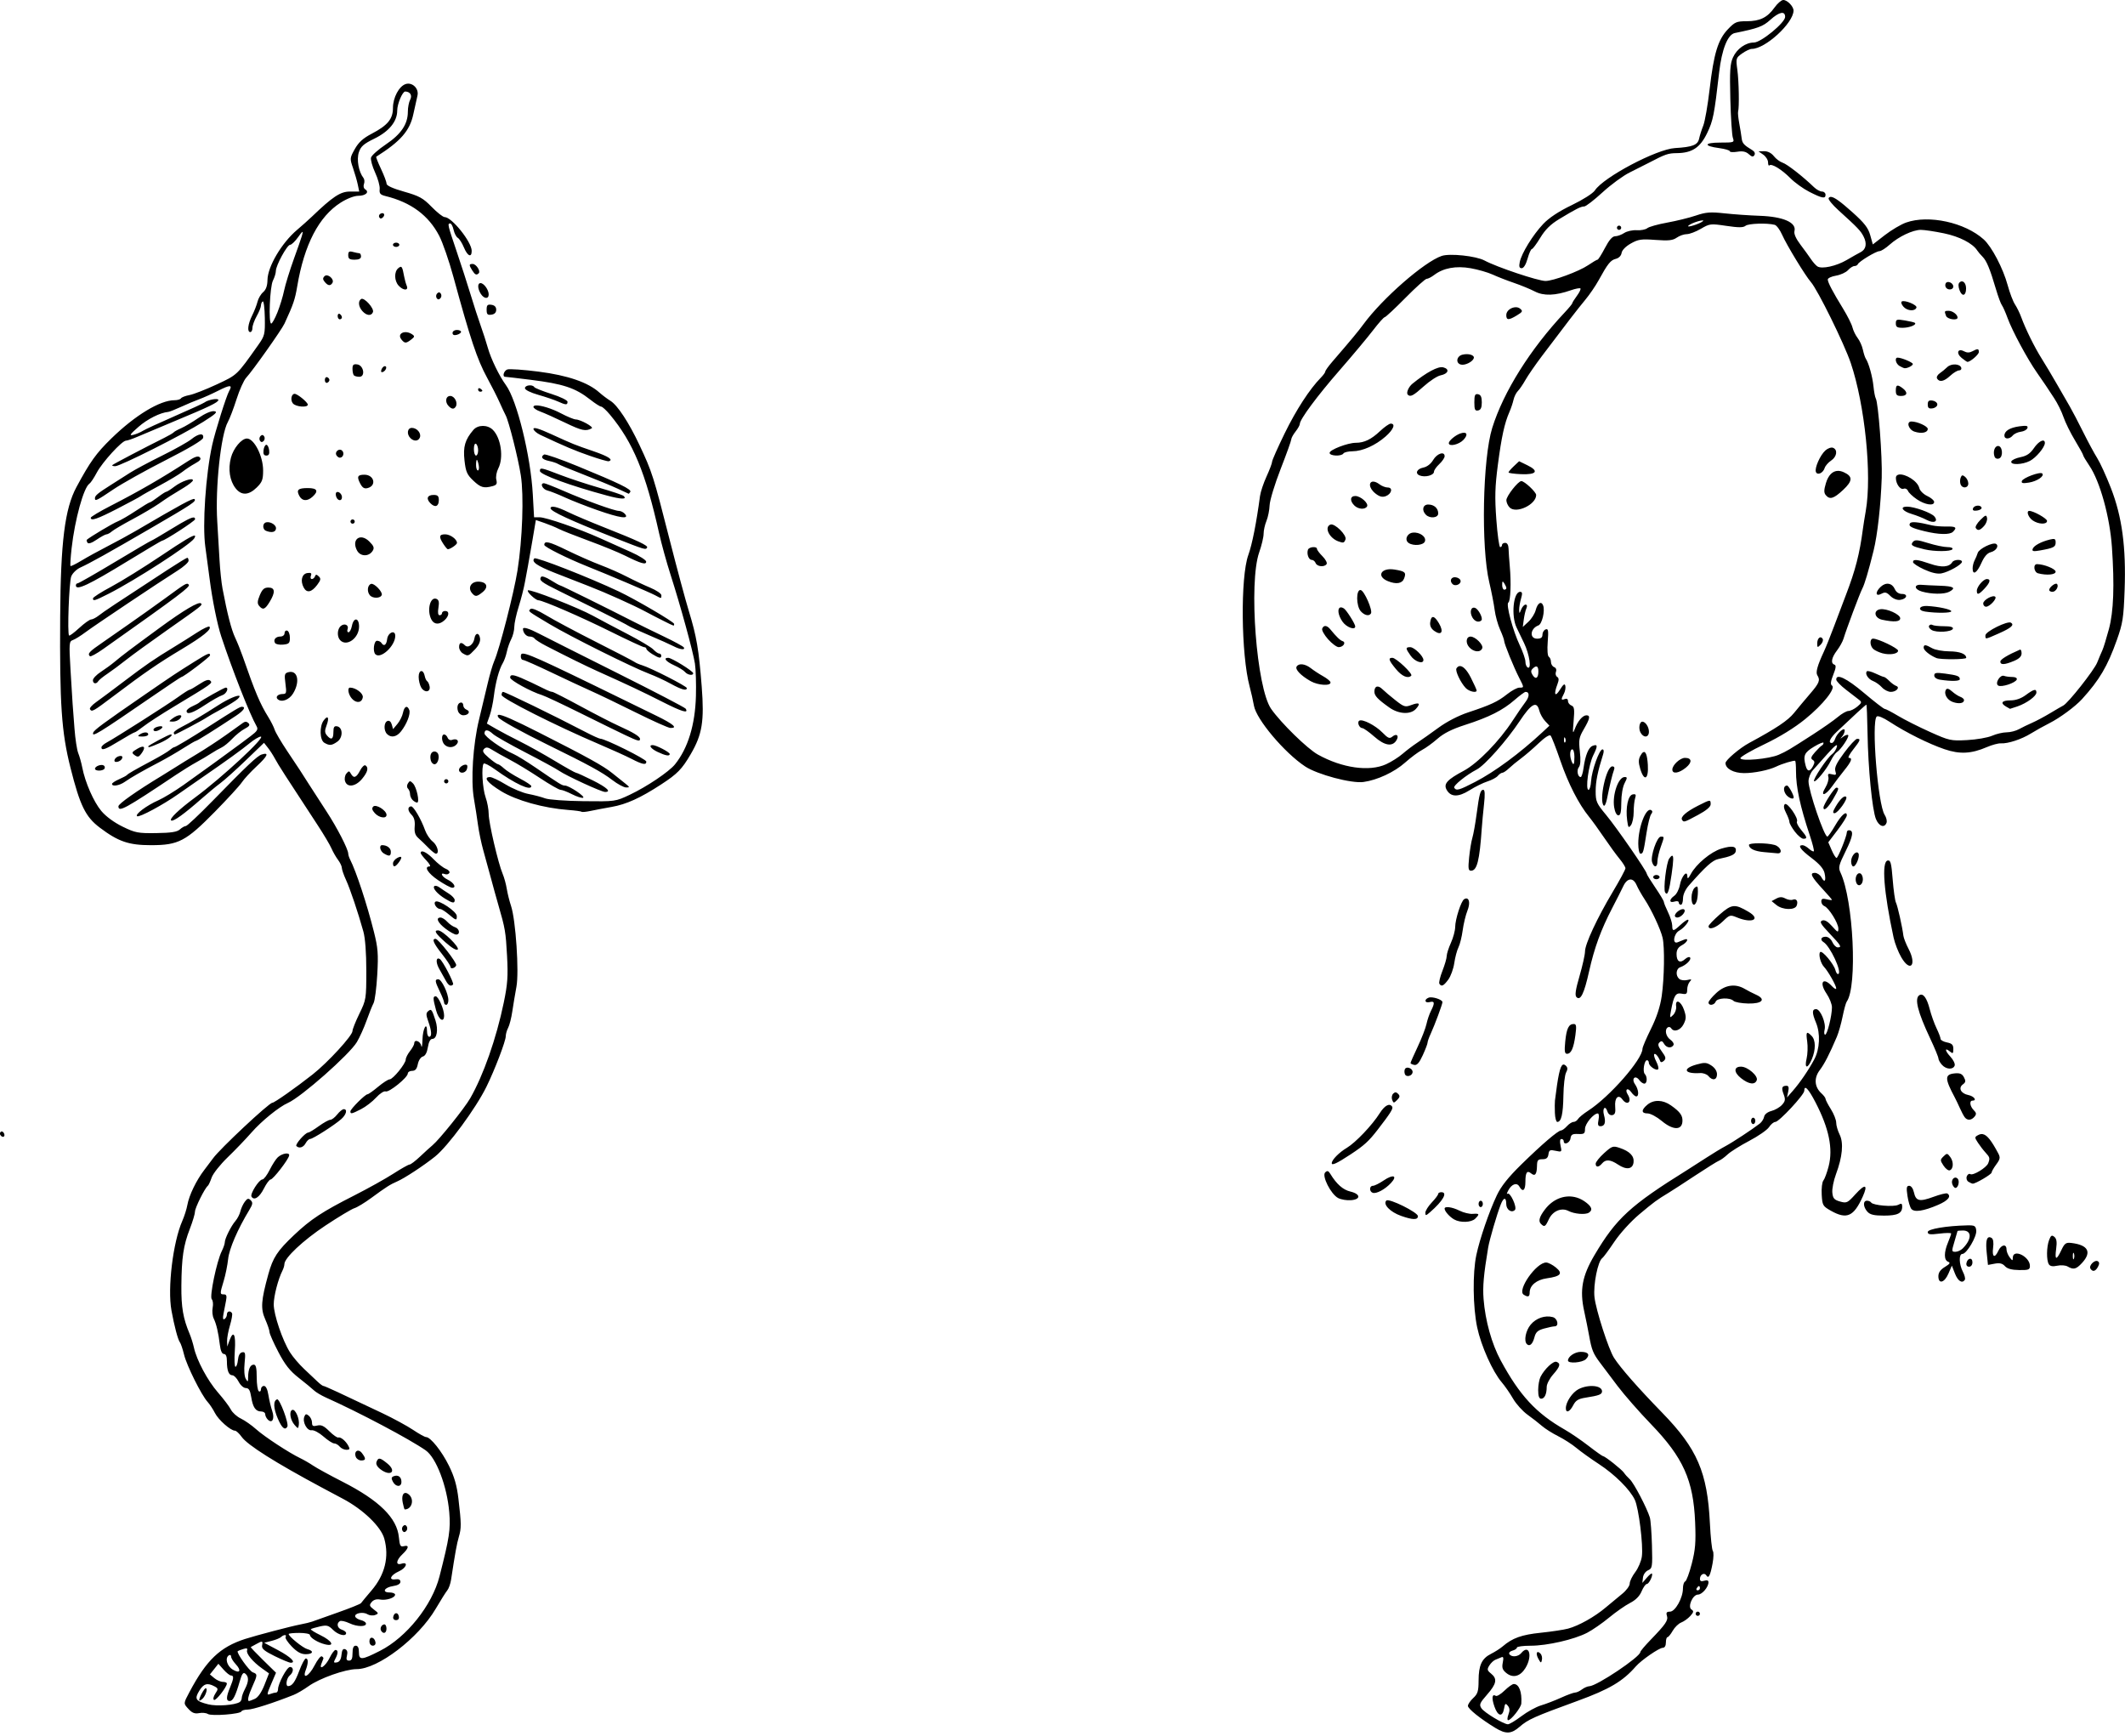 <?xml version="1.0" encoding="utf-8"?>
<svg xmlns="http://www.w3.org/2000/svg" version="1.1" viewBox="0 0 300 245">
	<title>On the left is an eel, seen from above, with its head pointing towards the top. On the right is an elephant, facing forward. The eel and the elephant have similar silhouettes.</title>
	<path d="m251.75 7.8255e-5c-0.264 0.005-0.818 0.483-1.231 1.064-1.008 1.415-2.063 1.933-3.938 1.933-1.419 0-1.665 0.106-2.645 1.136-1.399 1.471-1.988 3.409-2.58 8.48-0.26 2.231-0.662 4.531-0.892 5.109-0.231 0.578-0.495 1.409-0.589 1.845-0.192 0.9-0.925 1.187-3.414 1.335-2.594 0.154-10.08 4.111-11.3 5.973-0.276 0.421-1.678 1.313-3.265 2.078-1.846 0.89-3.204 1.786-4.036 2.666-1.462 1.545-3.06 4.144-3.307 5.377-0.128 0.642-0.058 0.862 0.277 0.862 0.276 0 0.595-0.521 0.828-1.352 0.208-0.744 0.479-1.352 0.603-1.352 0.124 0 0.662-0.721 1.196-1.602 0.697-1.149 1.45-1.892 2.666-2.627 2.393-1.446 3.058-1.782 3.531-1.782 0.228 0 1.387-0.892 2.575-1.983s2.913-2.354 3.833-2.809c0.92-0.454 2.146-1.073 2.724-1.375 2.348-1.226 2.699-1.347 3.953-1.361 2.15-0.024 3.284-0.778 4.276-2.841 0.842-1.752 1.001-2.56 1.69-8.565 0.371-3.235 1.208-5.341 2.204-5.544 3.292-0.669 3.974-0.922 5.012-1.859 1.264-1.141 2.098-1.309 2.098-0.421 0 0.817-3.408 3.617-4.402 3.617-1.166 0-2.411 0.883-2.96 2.101-0.411 0.912-0.474 1.901-0.373 5.884 0.067 2.633 0.227 5.091 0.357 5.463 0.229 0.657 0.179 0.676-1.771 0.676-2.326 0-2.421 0.481-0.155 0.781 0.82 0.109 1.49 0.307 1.49 0.441 0 0.134 0.476 0.165 1.059 0.071 0.759-0.123 1.218-0.027 1.623 0.339 0.435 0.394 0.618 0.424 0.797 0.134 0.141-0.229 0.025-0.502-0.297-0.696-1.194-0.72-1.422-0.974-1.504-1.682-0.048-0.408-0.2-1.35-0.338-2.094-0.138-0.744-0.213-1.488-0.166-1.653 0.18-0.629 0.116-4.278-0.103-5.894-0.222-1.641-0.204-1.704 0.674-2.329 0.496-0.353 1.112-0.642 1.368-0.642 1.893 0 5.838-3.607 5.89-5.386 0.018-0.593-0.882-1.528-1.461-1.518zm-193.78 11.854c-0.219-0.063-0.455-0.067-0.691 0.008-0.94 0.298-1.801 1.907-1.803 3.365-0.001 1.567-0.742 2.466-3.006 3.65-1.212 0.633-1.847 1.21-2.381 2.162-0.707 1.26-0.714 1.338-0.254 2.673 0.261 0.756 0.566 1.814 0.677 2.351l0.202 0.976h-1.319c-1.337 0-2.424 0.718-5.377 3.553-0.461 0.443-1.397 1.278-2.079 1.856-2.179 1.847-4.15 5.182-4.178 7.071-0.012 0.817-0.21 1.376-0.611 1.718-0.326 0.279-0.683 0.884-0.794 1.344-0.111 0.46-0.453 1.338-0.76 1.952-0.609 1.216-0.733 2.341-0.258 2.341 0.165 0 0.3-0.266 0.3-0.592s0.271-1.074 0.601-1.662c0.331-0.589 0.601-1.26 0.601-1.494 0-0.233 0.113-0.494 0.252-0.58 0.139-0.086 0.271 0.954 0.294 2.311 0.039 2.328-0.014 2.545-0.928 3.837-3.063 4.326-2.933 4.203-5.867 5.571-1.536 0.716-3.262 1.39-3.835 1.498-0.573 0.107-1.116 0.315-1.206 0.462-0.091 0.147-0.503 0.267-0.917 0.267-2.049 0-5.546 2.116-8.907 5.391-2.145 2.089-2.998 3.277-4.938 6.878-1.635 3.034-2.226 7.736-2.293 18.234-0.079 12.464 0.184 16.336 1.454 21.375 1.348 5.351 2.119 6.927 4.135 8.449 2.616 1.975 4.099 2.482 7.244 2.479 3.87-4e-3 4.912-0.55 9.008-4.719 1.791-1.823 3.503-3.689 3.804-4.148 0.301-0.458 1.255-1.492 2.121-2.296 1.543-1.434 1.772-1.985 0.678-1.636-0.622 0.198-2.074 1.571-6.974 6.593-1.881 1.928-3.561 3.505-3.733 3.505-0.172 0-0.55 0.215-0.841 0.478-0.396 0.358-1.232 0.488-3.332 0.517-2.579 0.036-2.96-0.037-4.755-0.913-1.196-0.584-2.357-1.438-3.001-2.208-1.083-1.293-2.28-4.026-2.691-6.139-0.128-0.661-0.383-1.571-0.566-2.023-0.183-0.451-0.421-2.007-0.53-3.456-0.109-1.449-0.229-3.041-0.268-3.537-0.038-0.496-0.173-2.674-0.298-4.839-0.214-3.69-0.193-3.95 0.333-4.13 0.309-0.106 1.103-0.597 1.764-1.092 1.311-0.98 10.459-7.1 12.997-8.695 0.868-0.545 1.578-1.18 1.578-1.411 0-0.231-0.08-0.42-0.179-0.42-0.098 0-1.35 0.763-2.78 1.697-7.558 4.931-8.975 5.872-9.663 6.416-0.413 0.327-0.923 0.596-1.134 0.598-0.21 0.002-0.967 0.543-1.682 1.202-0.715 0.659-1.359 1.138-1.433 1.065-0.267-0.267-0.001-7.546 0.305-8.34 0.177-0.458 0.75-1.016 1.303-1.267 1.363-0.62 3.901-2.035 9.945-5.548 5.848-3.398 6.453-3.803 6.154-4.102-0.188-0.188-1.883 0.73-8.35 4.52-0.909 0.533-2.667 1.49-3.907 2.127-1.24 0.637-2.903 1.55-3.696 2.031-0.793 0.48-1.492 0.824-1.553 0.763-0.061-0.061 0.011-1.189 0.158-2.508 0.455-4.056 1.704-8.583 2.514-9.111 0.178-0.116 0.646-0.82 1.04-1.564 0.778-1.467 3.555-4.508 4.118-4.508 0.191 2e-6 0.94-0.256 1.663-0.569 0.723-0.313 3.006-1.272 5.072-2.131 5.017-2.085 6.311-2.709 6.311-3.042 0-0.298-1.452-0.04-1.954 0.347-0.165 0.128-2.058 0.996-4.207 1.931-2.149 0.935-4.177 1.871-4.508 2.081-0.331 0.21-0.939 0.465-1.352 0.565-0.607 0.147-0.465-0.068 0.737-1.123 1.265-1.11 3.075-2.019 4.221-2.12 0.165-0.015 0.977-0.337 1.803-0.715 0.826-0.379 1.985-0.864 2.576-1.079 0.59-0.215 1.787-0.752 2.66-1.194 1.696-0.859 2.059-0.851 1.549 0.034-0.389 0.675-1.984 5.748-2.395 7.617-0.921 4.187-1.402 11.317-0.971 14.389 0.177 1.26 0.451 3.304 0.609 4.544 0.372 2.918 1.078 6.407 1.642 8.114 1.58 4.78 4.018 10.969 4.997 12.685 0.235 0.413 0.072 0.68-0.828 1.352-0.617 0.461-1.257 0.941-1.423 1.067-1.043 0.792-6.21 4.535-8.089 5.859-1.233 0.869-2.825 1.837-3.538 2.15-1.656 0.727-3.374 2.018-2.995 2.252 0.311 0.192 3.671-1.617 5.814-3.13 0.712-0.503 2.174-1.52 3.248-2.259 3.562-2.452 5.679-3.98 6.822-4.921 0.621-0.512 1.325-0.931 1.565-0.931 0.77 0-5.441 5.762-9.244 8.576-2.343 1.734-3.725 3.062-3.398 3.265 0.304 0.188 1.815-0.9 4.358-3.138 0.853-0.75 2.023-1.716 2.602-2.146 0.579-0.43 2.197-1.884 3.596-3.23l2.545-2.449 0.545 0.688c0.3 0.378 0.762 1.094 1.026 1.59 0.439 0.825 1.462 2.416 5.987 9.316 0.867 1.322 1.752 2.81 1.966 3.306 0.214 0.496 0.631 1.224 0.927 1.618 0.296 0.394 0.537 0.903 0.537 1.131s0.262 0.987 0.583 1.687c0.593 1.296 1.695 4.566 2.454 7.284 0.265 0.948 0.419 3.001 0.418 5.559-0.001 3.964-0.024 4.103-0.977 6.053-0.536 1.098-0.975 2.201-0.975 2.45 0 0.648-3.473 4.431-5.626 6.128-2.357 1.857-5.405 4-5.691 4-0.468 6.8e-4 -7.425 6.518-8.369 7.841-0.167 0.234-0.719 0.965-1.226 1.627-1.14 1.485-2.155 3.582-2.401 4.966-0.102 0.575-0.424 1.586-0.714 2.247-1.318 2.995-2.103 9.48-1.53 12.632 0.397 2.185 0.912 4.129 1.188 4.486 0.133 0.172 0.399 0.959 0.592 1.75 0.382 1.565 2.448 5.711 3.326 6.676 0.301 0.331 0.766 1.034 1.033 1.562 0.489 0.968 2.217 2.495 2.823 2.495 0.18 0 0.608 0.394 0.951 0.876 0.822 1.155 4.745 3.632 11.363 7.176 1.304 0.699 2.036 1.089 2.93 1.561 2.849 1.506 5.371 3.933 5.84 5.62 0.714 2.571 0.096 5.096-1.786 7.304-0.742 0.87-1.416 1.682-1.499 1.805-0.083 0.123-1.57 0.723-3.306 1.333-1.736 0.61-3.358 1.186-3.606 1.281-0.248 0.094-0.992 0.273-1.653 0.397-1.262 0.237-6.272 1.553-7.813 2.052-3.522 1.142-5.437 2.968-7.828 7.466-0.891 1.677-0.889 1.618-0.096 2.47 0.467 0.502 0.857 0.644 1.442 0.527 0.441-0.088 0.998-0.033 1.238 0.122 0.511 0.331 4.596 0.018 4.744-0.364 0.055-0.142 0.462-0.258 0.904-0.258 0.695 0 3.615-0.936 6.467-2.072 0.473-0.188 1.42-0.743 2.104-1.233 1.552-1.111 5.2-2.405 6.782-2.405 3.01 0 8.727-4.361 11.167-8.519 0.694-1.182 1.43-2.352 1.635-2.6 0.206-0.248 0.446-0.924 0.534-1.502 0.575-3.778 0.811-5.083 1.093-6.037 0.367-1.238 0.361-1.865-0.054-5.383-0.221-1.879-0.575-3.111-1.335-4.658-1.015-2.064-2.606-4.057-3.24-4.057-0.176 0-0.995-0.454-1.819-1.008-0.824-0.555-2.784-1.62-4.354-2.367-5.946-2.828-8.131-3.837-8.313-3.837-0.103 0-0.473-0.272-0.821-0.605-0.348-0.333-1.203-1.14-1.9-1.793-0.697-0.653-1.593-1.704-1.991-2.334-1.062-1.681-2.301-5.332-2.303-6.78-0.001-1.167 0.618-3.559 1.24-4.787 0.145-0.287 0.265-0.693 0.266-0.902 0.004-0.874 2.651-3.358 5.796-5.442 1.852-1.227 3.69-2.329 4.083-2.449 0.394-0.12 1.477-0.778 2.407-1.462 2.059-1.515 2.668-1.903 3.639-2.318 1.008-0.43 3.757-2.236 5.348-3.513 1.828-1.467 5.737-6.775 7.246-9.838 1.18-2.396 2.733-6.46 2.733-7.151 0-0.304 0.153-0.838 0.339-1.187s0.45-1.388 0.585-2.309c0.135-0.921 0.398-2.486 0.582-3.478 0.393-2.11-0.097-9.435-0.764-11.42-0.222-0.661-0.492-1.743-0.599-2.404-0.107-0.661-0.367-1.608-0.578-2.104-0.633-1.487-1.97-7.211-1.975-8.456-0.003-0.638-0.199-1.702-0.438-2.363-0.441-1.223-0.618-4.399-0.265-4.752 0.107-0.107 0.817 0.257 1.578 0.807 2.834 2.051 5.142 3.114 5.14 2.367-4.51e-4 -0.124-0.727-0.605-1.614-1.068-0.887-0.464-1.896-1.106-2.241-1.427-0.345-0.322-0.735-0.59-0.865-0.597-0.131-7e-3 -0.705-0.412-1.276-0.9-0.82-0.701-0.961-0.965-0.67-1.256 0.291-0.291 0.541-0.257 1.189 0.157 0.451 0.289 1.565 0.913 2.474 1.388 0.909 0.474 2.796 1.62 4.193 2.546 1.397 0.926 2.721 1.684 2.942 1.684s0.948 0.278 1.615 0.619 1.371 0.566 1.565 0.501c0.395-0.132-1.975-1.72-2.57-1.723-0.403-2e-3 -0.66-0.16-4.178-2.564-1.218-0.833-2.593-1.678-3.056-1.879-1.635-0.709-4.117-2.466-4.117-2.915 0-0.608 0.498-0.574 1.202 0.082 0.317 0.295 2.373 1.464 4.57 2.597 2.197 1.134 4.334 2.299 4.75 2.589 1.002 0.7 5.981 2.993 6.5 2.993 0.941 0 0.275-0.626-1.735-1.632-1.179-0.59-2.24-1.073-2.359-1.073-0.118 1e-5 -1.468-0.755-2.999-1.678-1.531-0.923-3.749-2.159-4.929-2.746-1.18-0.587-2.711-1.395-3.403-1.795l-1.258-0.728 0.391-1.11c0.215-0.61 0.482-1.854 0.592-2.763 0.233-1.92 0.743-3.801 1.26-4.658 0.2-0.331 0.457-1.05 0.571-1.598 0.114-0.548 0.397-1.36 0.629-1.803 0.231-0.443 0.423-1.212 0.425-1.708 0.002-0.496 0.281-1.781 0.619-2.855 0.338-1.074 0.735-2.629 0.882-3.456 0.147-0.826 0.336-1.841 0.42-2.254 0.084-0.413 0.371-2.051 0.638-3.639l0.485-2.888 1.218 0.42c0.67 0.231 1.583 0.608 2.028 0.838 0.446 0.23 2.356 0.986 4.246 1.68 1.89 0.693 4.18 1.632 5.089 2.085 2.262 1.129 3.008 1.34 2.995 0.848-0.006-0.218-0.986-0.831-2.179-1.363-1.193-0.532-3.115-1.394-4.272-1.917-3.017-1.362-7.679-2.977-8.594-2.977h-0.782l-0.179-3.23c-0.301-5.429-2.234-13.288-3.792-15.422-0.947-1.296-2.112-3.697-2.553-5.259-0.23-0.815-0.686-2.227-1.012-3.136s-0.963-2.87-1.414-4.357c-0.451-1.488-1.348-4.26-1.992-6.161-1.268-3.743-1.305-3.907-0.892-3.907 0.152 0 0.365 0.405 0.474 0.9 0.109 0.495 0.376 1.002 0.593 1.127 0.217 0.125 0.605 0.734 0.862 1.354 0.513 1.236 1.1 1.495 1.1 0.486 0-1.261-2.812-4.769-3.822-4.769-0.233 0-1.058-0.648-1.832-1.441-1.218-1.248-1.742-1.536-3.888-2.146-1.614-0.458-2.479-0.853-2.479-1.131 0-0.235-0.352-1.172-0.782-2.081-0.43-0.909-0.734-1.683-0.676-1.72 3.448-2.179 4.743-3.665 5.241-6.013 0.215-1.015 0.476-2.187 0.581-2.605 0.185-0.741-0.311-1.464-0.967-1.653zm-0.759 1.064c0.693 0.015 1.018 0.545 0.7 1.14-0.182 0.341-0.331 1.107-0.331 1.703 0 1.761-0.951 3.177-3.105 4.622-1.073 0.72-2.015 1.557-2.095 1.86-0.079 0.303 0.181 1.254 0.579 2.113s0.687 1.907 0.643 2.329c-0.066 0.631 0.08 0.806 0.821 0.988 3.598 0.883 6.078 2.719 7.584 5.613 0.491 0.944 1.39 3.542 1.998 5.773 2.406 8.83 3.363 11.693 4.773 14.275 0.632 1.157 1.42 2.712 1.751 3.456 0.331 0.744 0.716 1.564 0.856 1.823 0.44 0.812 1.76 6.038 2.142 8.477 0.448 2.86 0.232 9.024-0.47 13.442-0.505 3.176-2.537 11.086-3.284 12.783-0.221 0.502-0.637 1.922-0.924 3.155-0.287 1.234-0.836 3.528-1.219 5.098-0.852 3.492-1.18 8.548-0.724 11.16 0.184 1.052 0.443 2.724 0.577 3.715 0.134 0.992 0.473 2.615 0.754 3.606 0.281 0.992 0.763 2.749 1.071 3.906 0.308 1.157 0.777 2.848 1.041 3.757 0.97 3.338 1.052 3.821 1.235 7.213 0.155 2.885 0.078 3.977-0.468 6.611-1.042 5.033-2.876 10.258-4.735 13.489-0.806 1.401-4.356 5.825-5.313 6.621-0.314 0.261-1.109 0.983-1.764 1.602-0.656 0.62-1.322 1.127-1.48 1.127-0.158 0-1.189 0.581-2.293 1.292-1.103 0.71-3.561 2.08-5.462 3.045-4.574 2.32-6.194 3.384-8.559 5.621-2.361 2.233-2.98 3.178-3.631 5.537-1.023 3.708-1.102 4.848-0.438 6.348 0.334 0.756 0.608 1.567 0.608 1.802s0.557 1.496 1.238 2.801c0.95 1.82 1.623 2.674 2.89 3.666 0.909 0.711 1.873 1.506 2.143 1.766 0.27 0.26 1.031 0.715 1.692 1.012 4.708 2.11 11.769 5.847 14.075 7.449 1.493 1.037 3.025 5.053 3.336 8.745 0.203 2.41 0.026 3.576-1.379 9.062-1.046 4.083-4.656 8.597-8.393 10.496-2.62 1.331-2.981 1.353-2.981 0.18 0-0.601-0.15-0.902-0.451-0.902-0.315 0-0.451 0.317-0.451 1.052 0 0.766-0.131 1.052-0.483 1.052-0.36 0-0.437-0.184-0.303-0.72 0.12-0.478 0.036-0.775-0.25-0.885-0.309-0.119-0.457 0.105-0.524 0.792-0.063 0.645-0.273 0.992-0.644 1.063-0.467 0.089-0.501 0.012-0.225-0.504 0.406-0.758 0.417-1.249 0.027-1.249-0.164 0-0.536 0.497-0.827 1.105-0.556 1.163-1.568 1.877-1.155 0.814 0.121-0.312 0.244-0.634 0.273-0.717 0.029-0.083-0.074-0.218-0.23-0.301-0.155-0.083-0.613 0.492-1.017 1.277-0.792 1.538-1.78 2.059-1.247 0.657 0.369-0.971 0.375-1.633 0.014-1.633-0.153 0-0.569 0.776-0.924 1.724-0.598 1.597-1.01 2.167-1.577 2.178-0.405 8e-3 -0.236-1.115 0.225-1.498 0.567-0.47 0.587-1.202 0.033-1.202-0.431 0-1.686 2.347-1.686 3.152 0 0.25-0.124 0.454-0.276 0.454-0.152 0-0.49 0.082-0.751 0.183-0.606 0.233-0.599 0.156 0.135-1.556l0.61-1.423-1.829-1.79c-1.006-0.985-1.788-1.809-1.737-1.832 0.051-0.023 0.395-0.211 0.764-0.418 0.888-0.496 0.966-0.478 0.836 0.195-0.085 0.444 0.312 0.779 1.782 1.502 1.041 0.512 2.056 0.932 2.256 0.932 0.832 0 0.004-0.818-1.808-1.784l-1.936-1.033 1.052-0.268c0.578-0.147 1.18-0.393 1.337-0.545 0.369-0.358 0.853-0.36 0.633-4e-3 -0.093 0.15 0.302 0.759 0.879 1.352 0.746 0.768 1.309 1.079 1.955 1.079 1.062 0 1.207-0.454 0.231-0.719-0.633-0.172-2.629-1.79-2.629-2.131 0-0.085 0.676-0.154 1.502-0.154 0.826 0 1.502 0.132 1.502 0.294 0 0.389 1.149 1.09 2.179 1.329 1.388 0.322 0.953-0.498-0.688-1.297-0.82-0.399-1.434-0.783-1.365-0.853 0.07-0.07 0.637-0.242 1.262-0.383 0.99-0.223 1.228-0.163 1.868 0.477 0.723 0.723 1.853 0.999 1.853 0.453 0-0.154-0.271-0.366-0.601-0.471-0.643-0.204-0.805-0.89-0.285-1.212 0.174-0.107 0.787 0.029 1.364 0.302 1.095 0.52 2.419 0.524 2.32 8e-3 -0.032-0.165-0.36-0.372-0.729-0.459-0.369-0.087-0.721-0.307-0.781-0.488-0.159-0.477 1.094-0.725 1.713-0.339 0.29 0.181 0.78 0.231 1.09 0.112 0.526-0.202 0.515-0.253-0.17-0.77-0.643-0.485-0.683-0.617-0.317-1.057 0.266-0.32 0.692-0.45 1.172-0.359 0.874 0.167 2.137-0.24 2.137-0.689 0-0.169-0.35-0.308-0.777-0.308-1.139 0-0.739-0.72 0.5-0.902 0.647-0.095 1.028-0.317 1.028-0.601 0-0.302-0.235-0.418-0.71-0.351-1.017 0.143-0.688-0.597 0.502-1.131 1.063-0.476 1.369-1.394 0.358-1.073-0.858 0.272-0.774-0.484 0.15-1.352 0.892-0.838 0.973-1.33 0.185-1.124-0.483 0.126-0.586-0.059-0.702-1.26-0.261-2.72-2.767-5.189-7.951-7.834-1.782-0.909-3.648-1.93-4.148-2.269-0.499-0.339-1.313-0.811-1.809-1.048-1.601-0.767-5.077-3.046-6.249-4.097-0.627-0.562-1.595-1.24-2.151-1.505-0.556-0.265-1.19-0.835-1.41-1.266-0.22-0.431-1.035-1.511-1.812-2.399-1.469-1.681-3.012-4.56-3.406-6.355-0.126-0.574-0.401-1.449-0.611-1.946-0.912-2.158-1.186-3.753-1.16-6.763 0.035-4.005 0.286-5.694 1.194-8.042 0.4-1.035 0.728-2.133 0.728-2.441 0-0.525 1.386-3.311 1.812-3.641 0.107-0.083 0.349-0.605 0.539-1.16 0.19-0.555 1.206-1.84 2.259-2.855 1.052-1.015 2.564-2.589 3.358-3.498 1.424-1.629 3.882-3.626 5.155-4.187 1.876-0.827 8.685-6.835 9.73-8.585 0.395-0.661 1.012-2.029 1.372-3.04 0.36-1.011 0.802-2.115 0.984-2.454 0.182-0.339 0.417-2.149 0.523-4.022 0.167-2.939 0.102-3.77-0.474-6.062-0.979-3.898-2.491-8.489-3.355-10.187-0.146-0.287-0.265-0.655-0.265-0.817 0-0.629-1.573-3.689-3.08-5.99-0.868-1.325-1.983-3.05-2.479-3.833-1.175-1.857-1.243-1.96-3.059-4.674-0.851-1.272-1.647-2.624-1.768-3.005-0.121-0.381-0.514-1.166-0.873-1.745-1.198-1.928-1.873-3.523-3.626-8.565-0.287-0.826-0.777-2.044-1.089-2.705-0.53-1.125-1.11-3.379-1.776-6.912-0.156-0.826-0.347-2.652-0.424-4.057-0.078-1.405-0.222-3.839-0.32-5.409-0.299-4.751 0.502-12.284 1.494-14.047 0.257-0.456 0.81-1.907 1.229-3.223 0.419-1.317 1.032-2.681 1.362-3.031 0.88-0.937 5.01-6.772 5.412-7.647 1.255-2.73 1.478-3.384 1.794-5.259 0.991-5.889 3.054-9.857 6.144-11.816 0.884-0.56 1.905-0.956 2.468-0.956 1.038 0 1.61-0.522 0.991-0.905-0.217-0.134-0.297-0.461-0.184-0.756 0.11-0.286 0.079-0.671-0.067-0.857-0.679-0.86-0.992-2.593-0.653-3.619 0.277-0.84 0.68-1.195 2.202-1.938 2.069-1.011 3.215-2.421 3.215-3.957 0-0.94 0.741-2.698 1.134-2.69zm191.85 8.426-0.805 0.016 0.676 0.472c0.372 0.259 0.676 0.748 0.676 1.086 0 0.338 0.085 0.53 0.188 0.426 0.304-0.304 1.734 0.568 2.955 1.8 0.623 0.629 1.827 1.497 2.676 1.929 1.839 0.936 2.295 1.018 2.295 0.416 0-0.248-0.223-0.451-0.494-0.451-0.272 0-0.779-0.275-1.127-0.61-1.575-1.519-3.809-3.262-4.433-3.461-0.377-0.12-0.936-0.537-1.244-0.928-0.348-0.443-0.862-0.705-1.364-0.695zm9.442 6.447c-0.158-0.011-0.268 0.049-0.343 0.17-0.101 0.163 0.523 0.934 1.385 1.715 2.719 2.462 3.14 2.902 3.549 3.708 0.507 1 0.351 1.817-0.42 2.211-0.332 0.169-1.21 0.664-1.951 1.099-1.478 0.868-3.525 1.317-4.149 0.909-0.219-0.143-0.625-0.6-0.902-1.014-0.277-0.415-0.95-1.344-1.497-2.065-0.628-0.829-0.937-1.527-0.841-1.897 0.319-1.219-1.581-2.055-4.927-2.168-1.405-0.047-3.624-0.203-4.932-0.345-2.006-0.218-2.64-0.17-4.057 0.31-0.924 0.313-2.748 0.761-4.054 0.997-1.306 0.235-2.57 0.59-2.807 0.787-0.238 0.197-0.909 0.327-1.491 0.287-0.583-0.039-1.377 0.137-1.765 0.391-0.388 0.254-0.964 0.462-1.281 0.462-0.392 0-0.85 0.526-1.438 1.652-0.475 0.909-0.946 1.653-1.047 1.653s-0.709 0.358-1.352 0.795c-1.266 0.86-4.925 2.211-5.988 2.211-1.051 0-6.852-1.943-8.611-2.885-1.203-0.644-4.906-1.04-6.056-0.648-2.462 0.84-8.349 5.979-11.035 9.632-0.766 1.042-1.661 2.119-4.415 5.313-0.537 0.623-0.977 1.237-0.977 1.365 0 0.128-0.28 0.517-0.622 0.865-1.584 1.611-3.491 4.545-5.116 7.872-0.976 1.998-1.774 3.799-1.774 4.002 0 0.202-0.352 1.137-0.782 2.076-0.43 0.94-0.845 2.182-0.923 2.761-0.509 3.799-1.108 6.822-1.651 8.326-1.131 3.138-1.022 14.069 0.186 18.57 0.222 0.826 0.495 2.044 0.609 2.705 0.329 1.922 4.3 6.633 7.219 8.567 1.736 1.15 6.549 2.433 8.249 2.198 1.94-0.267 4.352-1.39 5.857-2.728 0.816-0.725 1.898-1.531 2.404-1.792 0.506-0.26 1.489-0.973 2.183-1.582 0.885-0.776 2.055-1.363 3.907-1.958 3.362-1.081 5.306-2.06 6.968-3.509 0.726-0.633 1.428-1.15 1.56-1.15 0.576 0 0.568 0.671-0.018 1.431-0.349 0.453-1.161 1.634-1.804 2.626-1.884 2.903-4.936 6.03-6.917 7.086-2.318 1.235-2.86 1.83-2.42 2.652 0.571 1.066 1.651 1.098 3.244 0.095 0.786-0.495 1.925-1.057 2.532-1.25 0.607-0.193 1.265-0.546 1.464-0.786 0.199-0.239 0.486-0.435 0.638-0.435 0.152 0 0.575-0.284 0.94-0.632 0.365-0.347 1.137-0.981 1.716-1.408 0.579-0.427 1.693-1.388 2.477-2.135 0.865-0.824 1.527-1.245 1.683-1.071 0.142 0.158 0.761 1.75 1.376 3.538 1.117 3.247 2.585 6.119 4.053 7.923 0.428 0.526 1.387 1.854 2.131 2.95 0.744 1.096 1.724 2.442 2.179 2.99 0.455 0.548 0.826 1.145 0.826 1.325 0 0.181-0.8 1.668-1.777 3.305-2.219 3.715-3.933 7.392-3.933 8.438 0 0.438-0.347 1.993-0.77 3.455-0.572 1.974-0.683 2.744-0.431 2.992 0.566 0.557 1.077-0.493 1.782-3.657 0.737-3.311 1.677-5.879 3.268-8.931 0.603-1.157 1.303-2.539 1.554-3.071 0.566-1.197 1.401-1.268 1.878-0.16 0.196 0.455 0.712 1.367 1.148 2.029 0.96 1.458 2.233 4.183 2.522 5.397 0.311 1.306 0.247 5.696-0.12 8.233-0.216 1.496-0.707 2.993-1.518 4.631-0.659 1.331-1.199 2.595-1.199 2.81 0 1.496-4.648 6.799-7.663 8.744-0.661 0.426-1.31 0.959-1.443 1.182s-0.415 0.407-0.63 0.407-0.634 0.27-0.933 0.601c-0.299 0.331-0.669 0.601-0.822 0.601-0.423 0-2.726 1.97-5.621 4.809-1.857 1.821-2.85 3.072-3.457 4.358-1.091 2.311-2.394 6.109-2.886 8.414-0.543 2.542-0.487 7.367 0.118 10.218 0.555 2.621 2.177 6.243 3.472 7.757 0.451 0.527 1.17 1.567 1.598 2.31 0.428 0.744 1.344 1.758 2.035 2.254s1.609 1.212 2.041 1.591c0.432 0.379 1.46 1.029 2.285 1.444 0.825 0.414 1.982 1.159 2.571 1.654s2.017 1.52 3.174 2.276c2.262 1.479 4.397 3.603 5.081 5.056 0.548 1.164 1.204 6.426 0.994 7.985-0.089 0.662-0.512 1.663-0.94 2.224-0.428 0.561-0.778 1.287-0.778 1.612s-0.478 0.977-1.063 1.447c-0.584 0.471-1.632 1.339-2.329 1.93-1.536 1.303-3.794 2.571-5.302 2.977-0.613 0.165-2.354 0.428-3.871 0.585-2.692 0.278-3.988 0.742-5.36 1.919-0.354 0.304-1.096 0.779-1.649 1.056-1.311 0.657-1.755 1.609-1.76 3.775-4e-3 1.497-0.119 1.876-0.755 2.465-0.413 0.383-0.751 0.882-0.751 1.11 0 0.406 1.782 1.833 3.894 3.118 1.458 0.887 2.226 0.852 3.384-0.154 1.215-1.056 2.055-1.432 8.2-3.672 4.51-1.644 6.39-2.758 8.24-4.881 0.749-0.86 3.285-2.61 3.782-2.61 0.28 0 0.45-0.284 0.45-0.751 0-0.413 0.101-0.752 0.225-0.753 0.124 0 0.456-0.408 0.739-0.904 0.282-0.496 0.824-1.021 1.202-1.166 0.379-0.145 0.954-0.558 1.278-0.917 0.48-0.532 0.513-0.701 0.177-0.908-0.593-0.366 0.156-2.113 0.906-2.113 0.58 0 1.483-1.06 1.483-1.74 0-0.267-0.203-0.34-0.601-0.214-0.42 0.133-0.601 0.054-0.601-0.262 0-0.615 0.614-0.954 0.898-0.495 0.317 0.513 0.559 0.05 0.886-1.701 0.149-0.796 0.164-1.582 0.034-1.748-0.13-0.166-0.316-1.924-0.414-3.908-0.355-7.204-1.786-10.519-6.739-15.609-3.409-3.503-5.885-6.323-6.793-7.736-0.769-1.197-2.554-6.734-2.761-8.564-0.197-1.74 0.481-5.12 1.107-5.524 0.145-0.093 0.904-1.123 1.688-2.289 0.81-1.205 2.333-2.882 3.532-3.888 2.083-1.748 2.484-2.043 4.159-3.054 0.471-0.285 2.16-1.379 3.752-2.433 1.593-1.053 3.101-1.993 3.351-2.088 0.25-0.095 0.793-0.491 1.206-0.88 0.413-0.389 1.791-1.252 3.061-1.918 1.27-0.666 2.525-1.538 2.787-1.938 0.262-0.4 0.66-0.728 0.884-0.728 0.519 0 4.087-3.833 4.087-4.39 0-0.91 0.576-0.323 1.579 1.61 1.919 3.699 2.506 6.56 1.858 9.058-0.229 0.882-0.563 1.78-0.741 1.996s-0.284 1.109-0.233 1.986c0.087 1.511 0.154 1.629 1.294 2.273 2.236 1.263 3.226 0.827 4.491-1.978 0.786-1.744 0.365-1.886-1.027-0.347-1.111 1.227-1.241 1.289-2.172 1.024-0.825-0.235-1.007-0.445-1.086-1.255-0.052-0.535 0.179-1.703 0.512-2.595 0.918-2.454 1.101-4.431 0.519-5.599-0.267-0.536-0.486-1.294-0.486-1.685 0-0.391-0.338-1.247-0.751-1.901-0.413-0.655-0.751-1.307-0.751-1.45 0-0.143-0.263-0.498-0.584-0.788-0.983-0.89-1.078-2.152-0.245-3.258 0.681-0.904 1.365-2.237 2.424-4.721 0.247-0.579 0.612-1.863 0.812-2.855 0.2-0.992 0.461-1.938 0.58-2.104 1.537-2.124 0.949-14.338-0.877-18.223-0.333-0.708-0.253-1.034 0.745-3.055 1.031-2.086 1.154-2.914 0.433-2.914-0.156 0-0.283 0.13-0.283 0.289 0 0.528-1.242 3.618-1.454 3.618-0.115 0-0.424-0.497-0.687-1.105l-0.478-1.105 1.309-1.722c0.72-0.947 1.309-1.881 1.309-2.075 0-0.738-0.785-0.057-1.653 1.433-0.496 0.852-0.988 1.553-1.094 1.559-0.447 0.023-2.662-6.47-2.662-7.802 0-0.485 0.277-1.191 0.616-1.569 0.339-0.378 1.279-1.431 2.089-2.34 1.039-1.166 1.422-1.45 1.3-0.967-0.095 0.377-0.403 0.85-0.684 1.052-0.675 0.484-2.749 3.593-2.538 3.804 0.221 0.221 1.789-1.695 2.374-2.902 0.258-0.532 0.64-1.073 0.85-1.202 0.57-0.351 1.795-2.197 1.593-2.399-0.097-0.097-0.416 6e-3 -0.709 0.228-0.455 0.344-0.477 0.342-0.157-0.017 0.207-0.232 0.376-0.618 0.376-0.858 0-0.582-1.109 0.391-1.365 1.198-0.098 0.309-0.304 0.561-0.458 0.561-0.561 0-0.258-0.673 0.722-1.603 2.386-2.265 4.07-3.807 4.16-3.806 0.053 2.25e-4 0.126 1.792 0.162 3.982 0.082 4.989 0.659 10.888 1.191 12.171 0.425 1.024 1.195 1.295 1.491 0.524 0.096-0.249-0.024-0.756-0.265-1.127-0.956-1.468-1.898-13.093-1.124-13.871 0.165-0.166 0.903 0.137 1.862 0.764 2.271 1.485 5.489 3.089 7.712 3.844 2.16 0.734 3.785 0.651 5.998-0.304 0.717-0.309 1.595-0.544 1.953-0.522 0.995 0.062 2.921-0.571 4.256-1.398 0.661-0.41 1.823-1.057 2.581-1.438 1.492-0.75 3.669-2.356 4.632-3.414 2.46-2.706 3.594-4.63 4.908-8.329 0.84-2.365 0.956-3.111 1.1-7.056 0.22-6.054-0.36-10.36-1.94-14.414-0.65-1.668-1.515-3.562-1.923-4.207-0.408-0.646-1.306-2.311-1.997-3.7-0.691-1.389-1.533-2.999-1.871-3.578-0.338-0.579-1.157-1.998-1.819-3.155-0.663-1.157-1.631-2.78-2.151-3.606-1.02-1.621-2.281-4.172-2.895-5.86-0.21-0.579-0.607-1.39-0.882-1.803-0.275-0.413-0.738-1.63-1.03-2.705-0.647-2.383-2.252-5.451-3.387-6.471-2.663-2.395-7.757-3.504-10.945-2.382-0.723 0.254-2.078 1.055-3.011 1.778l-1.696 1.315-0.367-1.309c-0.287-1.026-0.823-1.719-2.482-3.206-1.673-1.499-2.574-2.163-3.047-2.195zm-204.31 2.387c-0.084-0.11-0.274-0.137-0.505 0.006-0.179 0.111-0.24 0.339-0.136 0.507 0.127 0.205 0.295 0.2 0.511-0.016 0.193-0.193 0.215-0.387 0.131-0.497zm186.23 1.031c-0.43 0.39-2.429 1.012-2.056 0.64 0.173-0.173 0.769-0.444 1.325-0.604 0.556-0.16 0.885-0.176 0.731-0.036zm7.805 0.362c0.843-0.027 1.772 0.023 2.316 0.163 0.266 0.069 0.736 0.697 1.044 1.396 0.642 1.453 3.276 5.783 4.064 6.68 0.965 1.099 4.708 8.697 5.633 11.435 1.998 5.917 3.002 15.803 2.117 20.871-0.159 0.909-0.339 2.04-0.401 2.514-0.465 3.542-1.054 5.835-2.405 9.357-0.38 0.992-1.122 2.952-1.648 4.357-0.526 1.405-1.177 3.028-1.447 3.606-0.92 1.97-1.196 2.955-0.941 3.358 0.444 0.7 0.29 1.098-1.015 2.613-0.702 0.816-1.725 2.038-2.273 2.717-0.865 1.071-2.491 2.158-6.337 4.234-1.334 0.72-3.335 2.42-3.335 2.834 0 0.796 1.125 1.407 2.61 1.419 1.407 0.011 3.529-0.421 4.567-0.929 0.818-0.4 2.544-0.916 2.664-0.795 0.062 0.062 0.112 0.702 0.11 1.422-5e-3 2.279 0.574 4.974 1.955 9.107 0.384 1.148 0.635 2.15 0.558 2.227-0.076 0.076-0.387-0.085-0.69-0.36-0.303-0.274-0.71-0.499-0.903-0.499-0.736 0-0.295 0.625 1.282 1.815 1.121 0.847 1.696 1.516 1.832 2.135 0.244 1.112 4e-3 1.425-0.446 0.583-0.185-0.345-0.606-0.626-0.936-0.626-0.771 0-0.49 0.558 1.196 2.379 0.676 0.73 1.229 1.375 1.229 1.433 0 0.058-0.338 0.021-0.751-0.083-0.573-0.144-0.751-0.071-0.751 0.304 0 0.271 0.192 0.567 0.426 0.656 0.628 0.241 1.978 2.406 1.978 3.171 0 0.607-0.073 0.58-0.887-0.331-0.603-0.676-1.048-0.932-1.391-0.8-0.414 0.159-0.229 0.485 1.037 1.823 1.64 1.734 1.774 1.966 1.138 1.966-0.221 0-0.557-0.338-0.745-0.751-0.201-0.441-0.593-0.751-0.95-0.751-0.646 0-0.816 0.437-0.295 0.758 0.934 0.577 2.617 4.176 2.102 4.494-0.135 0.084-0.324-0.151-0.417-0.522-0.221-0.873-1.873-2.842-2.154-2.567-0.284 0.279 0.056 1.595 0.542 2.097 0.551 0.569 1.718 2.623 1.718 3.025 0 0.187-0.276 0.044-0.613-0.317-1.25-1.342-1.831-0.525-0.754 1.06 0.421 0.62 0.766 1.491 0.766 1.936 0 1.189-0.664 3.86-0.959 3.86-0.14 0-0.175-0.319-0.077-0.708 0.229-0.911-0.596-2.898-1.203-2.898-0.586 0-0.59 0.532-0.015 1.907 0.644 1.54 0.542 3.716-0.243 5.188-0.819 1.535-2.022 3.294-3.061 4.475l-0.793 0.902 0.176-0.826c0.124-0.581 0.055-0.827-0.231-0.827-0.663 0-0.76 0.285-0.413 1.204 0.274 0.725 0.235 0.972-0.234 1.49-0.309 0.341-0.978 0.729-1.487 0.861-0.555 0.144-0.97 0.47-1.036 0.814-0.061 0.316-0.332 0.746-0.602 0.957-1.06 0.825-3.851 2.662-4.848 3.19-0.578 0.307-1.796 1.043-2.705 1.637-0.909 0.594-2.126 1.374-2.705 1.734-8.025 4.996-10.024 6.832-13.088 12.014-1.74 2.944-2.108 4.934-1.458 7.9 0.242 1.105 0.56 2.684 0.707 3.511 0.349 1.956 0.564 2.489 1.517 3.756 0.435 0.579 1.556 2.066 2.489 3.306 0.934 1.24 3.067 3.674 4.742 5.409 4.526 4.692 5.966 7.896 6.211 13.824 0.118 2.842 0.033 3.883-0.476 5.856-0.34 1.32-0.76 2.447-0.932 2.504-0.172 0.057-0.313 0.504-0.313 0.993 0 1.327-1.087 3.269-1.83 3.269-0.471 0-0.572 0.136-0.431 0.581 0.205 0.645-0.156 1.176-2.323 3.417-0.785 0.812-1.428 1.575-1.428 1.696 0 0.684-6.158 4.811-7.213 4.834-0.248 5e-3 -0.713 0.208-1.034 0.451-0.321 0.243-0.757 0.441-0.968 0.441s-1.098 0.325-1.971 0.721c-0.873 0.397-2.149 0.888-2.836 1.091s-1.941 0.893-2.786 1.533c-0.845 0.64-1.703 1.149-1.906 1.133-0.674-0.054-3.329-1.664-3.722-2.257-0.341-0.514-0.248-0.741 0.794-1.928 1.346-1.533 1.479-2.23 0.567-2.968-0.561-0.454-0.59-0.596-0.24-1.156 0.219-0.351 0.608-0.714 0.865-0.808 0.256-0.093 0.633-0.248 0.839-0.344 0.273-0.127 0.323 0.073 0.188 0.748-0.146 0.732-0.043 1.037 0.499 1.476 0.933 0.756 1.961 0.492 2.693-0.692 1.048-1.695 0.541-3.482-0.598-2.109-0.434 0.523-1.377 0.596-1.665 0.13-0.109-0.177 0.085-0.395 0.433-0.486 0.347-0.091 0.631-0.285 0.631-0.431 0-0.146 0.87-0.265 1.934-0.265 2.336 0 6.133-0.869 7.983-1.827 0.744-0.385 2.14-1.351 3.102-2.146s2.291-1.722 2.953-2.06c0.796-0.406 1.35-0.964 1.635-1.648 0.238-0.569 0.57-1.034 0.738-1.034 0.308 0 0.911-1.25 0.71-1.47-0.059-0.065-0.385 0.206-0.725 0.601l-0.618 0.719 0.084-0.751c0.047-0.423 0.363-0.874 0.722-1.031 0.602-0.264 0.633-0.463 0.549-3.521-0.049-1.782-0.182-3.55-0.297-3.927-0.409-1.345-2.245-4.851-2.822-5.389-0.323-0.301-0.697-0.718-0.83-0.928-0.276-0.433-2.67-2.334-2.938-2.334-0.097 0-1.018-0.651-2.046-1.448-1.028-0.797-2.546-1.835-3.373-2.306-4.043-2.308-6.368-4.818-9.047-9.769-1.266-2.339-2.18-5.615-2.418-8.665-0.138-1.766 0.01-3.426 0.648-7.263 0.183-1.099 1.223-4.663 1.777-6.086 0.402-1.034 0.776-1.066 0.776-0.066 0 0.804 0.748 1.317 1.224 0.84 0.352-0.352-0.696-2.622-1.056-2.286-0.137 0.129-0.088-0.078 0.111-0.459 0.478-0.918 1.225-1.181 1.575-0.555 0.472 0.843 0.85 0.552 0.85-0.655 0-1.338 0.231-1.684 0.806-1.207 0.551 0.457 0.807 0.139 0.829-1.029 0.015-0.829 0.127-0.97 0.769-0.97 0.556 1e-5 0.777-0.18 0.85-0.695 0.086-0.605 0.216-0.669 1.007-0.495 0.887 0.195 0.904 0.178 0.704-0.733-0.13-0.593-0.087-0.932 0.12-0.932 0.178 0 0.324 0.135 0.324 0.301 0 0.614 0.863 0.275 0.956-0.376 0.079-0.554 0.272-0.668 1.073-0.632 0.857 0.039 0.977-0.049 0.977-0.717 0-0.725 1.21-2.183 1.811-2.183 0.153 0 0.196 0.406 0.097 0.902-0.138 0.69-0.072 0.902 0.283 0.902 0.605 0 0.777-0.554 0.49-1.574-0.27-0.955 0.184-1.446 0.479-0.517 0.118 0.37 0.4 0.582 0.698 0.523 0.379-0.075 0.477-0.364 0.405-1.189-0.108-1.237 0.44-1.811 1-1.046 0.723 0.989 1.425 0.354 0.763-0.691-0.446-0.705 5e-3 -1.02 0.484-0.337 0.24 0.343 0.564 0.623 0.72 0.623 0.435 0 0.337-0.993-0.17-1.717-0.556-0.795 0.037-1.364 0.608-0.583 0.2 0.273 0.517 0.497 0.706 0.497 0.411 0 0.457-0.965 0.065-1.367-0.329-0.338-0.071-1.939 0.313-1.939 0.146 0 0.265 0.17 0.265 0.379 0 0.467 1.118 1.203 1.323 0.871 0.082-0.132-0.049-0.623-0.292-1.09-0.242-0.467-0.364-0.927-0.269-1.022 0.162-0.162 0.587 0.346 0.848 1.013 0.072 0.184 0.271 0.156 0.514-0.073 0.326-0.307 0.274-0.539-0.294-1.307-0.524-0.709-0.606-1.016-0.34-1.279 0.265-0.262 0.422-0.218 0.647 0.18 0.333 0.589 1.029 0.694 1.333 0.201 0.11-0.178-0.085-0.524-0.433-0.768-0.651-0.456-0.851-1.442-0.354-1.749 0.154-0.095 0.365-0.035 0.469 0.133 0.376 0.608 1.316 0.296 1.754-0.582 0.374-0.75 0.382-1.063 0.05-2.029-0.427-1.244-1.263-1.593-1.105-0.463 0.052 0.373-0.138 0.911-0.422 1.195-0.488 0.488-0.504 0.453-0.3-0.636 0.399-2.125 0.657-2.53 1.508-2.367 0.658 0.126 0.773 0.04 0.773-0.578 0-0.399 0.169-0.907 0.376-1.128 0.309-0.33 0.244-0.369-0.36-0.223-0.405 0.098-0.912 0.033-1.127-0.146-0.561-0.466-0.482-1.44 0.135-1.659 0.807-0.286 1.584-1.044 1.391-1.357-0.095-0.154-0.422-0.055-0.726 0.22-0.703 0.636-1.191 0.338-1.191-0.728 0-0.581 0.227-0.955 0.751-1.235 0.803-0.43 1.056-1.089 0.301-0.783-0.248 0.1-0.654 0.264-0.902 0.364-0.78 0.316-0.557-1.226 0.239-1.652 0.708-0.379 1.602-1.536 1.187-1.536-0.127 0-0.595 0.338-1.041 0.751-0.996 0.923-1.134 0.932-1.147 0.075-6e-3 -0.372-0.271-1.217-0.591-1.878-0.319-0.661-0.586-1.321-0.591-1.466-6e-3 -0.145-0.551-1.057-1.212-2.025-0.661-0.969-1.202-1.845-1.202-1.948 0-0.36-4.258-6.518-5.729-8.286-1.361-1.635-1.483-1.912-1.483-3.354 0-1.377 0.278-2.753 1.059-5.234 0.128-0.406 0.087-0.676-0.101-0.676-0.441 0-1.518 3.009-1.605 4.483-0.04 0.675-0.2 1.227-0.356 1.227-0.48 0 2e-3 -3.536 0.665-4.875 0.662-1.339 0.64-1.617-0.105-1.331-0.563 0.216-1.023 1.346-1.264 3.104-0.098 0.714-0.28 1.298-0.405 1.298-0.424 0-0.605-0.976-0.259-1.393 0.229-0.276 0.276-1.023 0.139-2.235-0.183-1.62-0.122-1.965 0.562-3.132 0.864-1.475 0.954-1.956 0.365-1.956-0.534 0-1.241 0.836-1.653 1.954-0.278 0.752-0.303 0.566-0.155-1.123 0.149-1.694 0.098-2.055-0.308-2.211-0.267-0.102-0.486-0.389-0.486-0.637 0-0.277-0.174-0.384-0.451-0.278-0.534 0.205-0.56 0.057-0.131-0.745 0.176-0.328 0.27-0.827 0.209-1.107-0.084-0.384-0.274-0.251-0.769 0.541-0.699 1.118-0.9 0.668-0.348-0.782 0.228-0.6 0.217-0.88-0.044-1.041-0.196-0.121-0.271-0.441-0.167-0.712 0.114-0.296 0.011-0.561-0.257-0.663-0.245-0.094-0.446-0.419-0.446-0.722s-0.136-0.635-0.303-0.738c-0.179-0.11-0.242-0.976-0.155-2.11 0.124-1.614 0.076-1.896-0.298-1.752-0.245 0.094-0.446 0.427-0.446 0.74 0 0.406-0.214 0.569-0.751 0.569-1.123 0-0.982-1.446 0.182-1.874 0.512-0.188 0.955-2.061 0.666-2.814-0.26-0.677-0.793-0.338-1.053 0.668-0.128 0.494-0.59 1.228-1.027 1.632l-0.794 0.735 0.14-1.052c0.077-0.579 0.243-1.288 0.368-1.578 0.142-0.327 0.099-0.526-0.114-0.526-0.188 0-0.465 0.304-0.614 0.676-0.25 0.623-0.273 0.628-0.291 0.073-0.011-0.332 0.107-1.042 0.261-1.578 0.217-0.757 0.189-0.975-0.127-0.975-0.955 0-1.289 3.395-0.496 5.047 0.135 0.282 0.606 1.259 1.046 2.171 0.785 1.626 1.103 3.824 0.5 3.451-0.165-0.102-0.301-0.469-0.301-0.815 0-0.346-0.359-1.387-0.798-2.312-0.979-2.063-1.979-5.809-1.612-6.036 0.313-0.193 0.414-2.738 0.202-5.112-0.081-0.909-0.159-2.025-0.172-2.479-0.015-0.524-0.189-0.827-0.475-0.827-0.248 2e-6 -0.451 0.135-0.451 0.301 0 0.165-0.116 0.301-0.258 0.301-0.142 0-0.386-1.753-0.543-3.895-0.232-3.162-0.191-4.618 0.218-7.739 0.516-3.939 0.937-5.864 1.633-7.45 0.218-0.496 0.476-1.264 0.574-1.707s0.375-1.001 0.614-1.24c0.239-0.239 0.719-0.941 1.067-1.561 0.348-0.62 1.403-2.149 2.345-3.398 3.459-4.588 5.043-6.642 6.104-7.918 0.598-0.718 1.443-1.953 1.878-2.743 1.306-2.374 1.692-2.855 2.44-3.042 0.428-0.107 0.753-0.44 0.81-0.83 0.058-0.39 0.578-0.923 1.298-1.33 1.056-0.597 1.481-0.659 3.496-0.509 1.838 0.137 2.433 0.072 2.997-0.322 0.387-0.271 1.021-0.493 1.409-0.493 0.388 0 1.286-0.34 1.996-0.756 1.244-0.729 1.37-0.744 3.585-0.414 1.746 0.26 2.397 0.257 2.721-0.011 0.199-0.165 0.956-0.269 1.799-0.296zm-19.655 0.275c-0.165 0-0.3 0.135-0.3 0.301 0 0.165 0.135 0.3 0.3 0.3 0.165 0 0.301-0.135 0.301-0.3 0-0.165-0.135-0.301-0.301-0.301zm42.626 0.601c0.487 0 1.944 0.219 3.239 0.487 2.197 0.454 4.057 1.414 4.705 2.427 0.128 0.199 0.464 0.594 0.747 0.877 0.572 0.572 1.05 1.73 1.892 4.58 0.31 1.051 0.685 2.065 0.833 2.254 0.148 0.189 0.515 1.02 0.817 1.846 0.655 1.796 2.799 5.776 4.135 7.678 0.528 0.752 1.096 1.577 1.261 1.833 0.165 0.256 0.688 1.05 1.162 1.763 0.474 0.713 1.071 1.917 1.326 2.674 0.255 0.758 0.983 2.237 1.618 3.287 0.634 1.05 1.156 1.997 1.159 2.104 3e-3 0.107 0.4 0.777 0.883 1.489 1.494 2.204 2.883 7.224 3.177 11.478 0.374 5.415 0.239 9.1-0.425 11.57-0.355 1.322-0.773 2.675-0.928 3.005-0.155 0.331-0.481 1.104-0.726 1.718-0.431 1.082-4.099 5.729-4.797 6.076-0.19 0.094-1.021 0.578-1.848 1.075-0.826 0.497-1.976 1.109-2.554 1.36-0.578 0.252-1.411 0.656-1.85 0.899-0.439 0.243-1.22 0.442-1.738 0.442-0.517 0-1.443 0.218-2.057 0.485-0.615 0.267-2.2 0.542-3.522 0.611-2.309 0.121-2.517 0.074-5.259-1.159-1.57-0.707-3.591-1.725-4.49-2.264-0.899-0.538-1.748-0.979-1.885-0.979s-1.452-1.014-2.921-2.254c-2.473-2.087-3.94-2.789-3.917-1.878 5e-3 0.207 0.625 0.849 1.377 1.427 0.752 0.579 1.58 1.217 1.839 1.418 0.418 0.325 0.391 0.434-0.25 0.967-0.397 0.33-0.953 0.605-1.237 0.61-0.284 5e-3 -0.96 0.387-1.502 0.848-0.543 0.461-2.137 1.577-3.542 2.482-3.464 2.229-3.609 2.315-4.791 2.845-1.348 0.605-5.427 0.972-5.427 0.489 0-0.191 1.521-1.073 3.381-1.962 2.178-1.04 4.237-2.309 5.785-3.567 2.504-2.034 4.352-4.363 3.754-4.733-0.232-0.144-0.175-0.595 0.191-1.511 0.38-0.951 0.425-1.338 0.166-1.425-0.559-0.186-0.419-0.981 0.352-1.994 0.389-0.511 0.809-1.268 0.932-1.681 0.377-1.267 2.311-6.425 2.642-7.048 0.329-0.618 0.875-2.453 1.598-5.366 0.549-2.212 1.019-6.409 1.151-10.275 0.1-2.908-0.482-10.641-0.844-11.228-0.098-0.159-0.243-0.926-0.322-1.706-0.139-1.375-0.67-3.283-1.084-3.896-0.112-0.165-0.296-0.734-0.409-1.263-0.113-0.529-0.446-1.273-0.74-1.653-0.294-0.38-0.623-1.053-0.731-1.496-0.108-0.443-0.703-1.632-1.323-2.641-1.463-2.384-2.146-3.682-2.164-4.115-8e-3 -0.192 0.515-0.438 1.161-0.548 0.646-0.109 1.411-0.459 1.699-0.778 0.288-0.319 0.695-0.579 0.903-0.579 0.209 0 0.424-0.115 0.479-0.256 0.149-0.38 2.578-1.848 3.059-1.848 0.229 0 0.874-0.411 1.433-0.912 1.285-1.151 3.276-2.093 4.425-2.093zm-228.58 0.335c0.301-0.277-0.007 0.646-1.117 3.723-0.596 1.653-1.223 3.681-1.393 4.508s-0.594 2.213-0.943 3.081c-0.348 0.868-0.742 1.578-0.875 1.578-0.409 0-0.201-5.191 0.243-6.071 0.225-0.446 0.41-1.053 0.41-1.348 0-0.783 1.59-3.7 2.018-3.7 0.201 0 0.723-0.508 1.16-1.128 0.229-0.324 0.397-0.55 0.497-0.642zm13.305 1.469c-0.248 0-0.451 0.135-0.451 0.301 0 0.165 0.203 0.301 0.451 0.301s0.451-0.135 0.451-0.301c0-0.165-0.203-0.301-0.451-0.301zm-6.628 1.294c-0.101 0.068-0.134 0.218-0.134 0.475 0 0.506 0.184 0.636 0.902 0.636 0.601 0 0.902-0.15 0.902-0.451 0-0.248-0.101-0.453-0.225-0.455-0.124-0.002-0.53-0.086-0.902-0.185-0.273-0.073-0.441-0.087-0.542-0.019zm17.436 1.712c-0.537 0-0.547 0.137-0.067 0.906 0.392 0.627 0.605 0.721 0.919 0.407 0.297-0.297-0.362-1.313-0.852-1.313zm-10.008 0.498c-0.116-0.166-0.26-0.096-0.503 0.106-0.594 0.493-0.568 1.77 0.05 2.453 0.654 0.722 1.45 0.739 1.149 0.023-0.122-0.289-0.282-0.864-0.357-1.277-0.134-0.739-0.223-1.14-0.339-1.305zm148.03 0.076c0.865-0.161 1.827-0.152 2.865 0.03 1.032 0.181 2.435 0.585 3.118 0.899 0.683 0.314 2.035 0.841 3.005 1.172 0.97 0.331 2.289 0.873 2.932 1.206 1.275 0.659 2.876 0.605 5.114-0.173 0.646-0.225 1.245-0.337 1.331-0.251 0.086 0.086-0.138 0.556-0.498 1.043-0.36 0.487-0.655 0.959-0.655 1.048 0 0.089-0.477 0.67-1.06 1.289-4.858 5.164-8.642 11.189-10.239 16.303-1.357 4.345-1.597 16.821-0.42 21.788 0.313 1.322 0.656 3.08 0.761 3.906 0.105 0.826 0.45 2.076 0.766 2.777 0.316 0.701 0.575 1.415 0.575 1.587 0 0.394 1.333 3.676 2.115 5.207 0.721 1.411 0.721 1.399 0.03 1.399-0.308 0-1.085 0.418-1.728 0.928-1.321 1.05-2.31 1.511-5.511 2.571-1.347 0.446-3.007 1.303-4.167 2.152-1.06 0.776-2.419 1.735-3.02 2.131-0.601 0.396-1.534 1.104-2.073 1.572-0.539 0.468-1.58 1.125-2.312 1.458-2.374 1.082-6.206 0.54-9.629-1.362-1.497-0.832-5.197-4.447-6.597-6.446-2.067-2.952-3.201-17.796-1.689-22.101 0.342-0.973 0.622-2.151 0.622-2.616 0-0.466 0.18-1.282 0.401-1.814 0.221-0.532 0.422-1.529 0.448-2.217 0.026-0.688 0.724-2.987 1.552-5.109 0.828-2.122 1.505-4.01 1.506-4.194 2.2e-4 -0.184 0.271-0.679 0.602-1.099 0.331-0.42 0.601-0.902 0.601-1.071 0-0.641 2.448-3.945 5.604-7.562 1.802-2.066 3.924-4.602 4.715-5.635 0.791-1.033 1.543-1.878 1.671-1.878s1.435-1.217 2.903-2.705 2.824-2.705 3.013-2.705c0.19 0 0.668-0.245 1.062-0.544 0.653-0.496 1.422-0.826 2.287-0.986zm-158.94 1.155c-0.266 0.266-0.258 0.461 0.035 0.814 0.453 0.546 0.799 0.589 1.08 0.134 0.322-0.522-0.685-1.378-1.115-0.948zm231.44 0.846c-0.181-0.161-0.416-0.167-0.63 0.048-0.18 0.18-0.171 0.587 0.025 1.104 0.359 0.945 0.913 0.781 0.913-0.269 0-0.405-0.127-0.721-0.309-0.882zm-1.932 0.037c-0.234-0.104-0.499-0.094-0.623 0.106-0.098 0.158-0.094 0.422 8e-3 0.588 0.278 0.449 1.052 0.363 1.052-0.118 0-0.255-0.203-0.472-0.437-0.576zm-207.48 0.093c-0.451 0-0.436 0.76 0.03 1.507 0.461 0.738 1.133 0.78 1.12 0.071-0.012-0.65-0.689-1.578-1.151-1.578zm-6.12 1.45c-0.165 0.165-0.202 0.46-0.082 0.654 0.145 0.235 0.318 0.253 0.519 0.052 0.165-0.165 0.202-0.46 0.082-0.654-0.145-0.235-0.318-0.253-0.519-0.052zm-10.736 0.794c-0.468 0.289-0.383 1.09 0.181 1.714 0.59 0.652 1.262 0.713 1.484 0.134 0.199-0.52-1.237-2.114-1.666-1.849zm217.5 0.35c-0.152 0.094-0.038 0.434 0.253 0.755 0.54 0.596 1.636 0.656 1.819 0.099 0.12-0.364-1.67-1.102-2.072-0.854zm-199.11 0.466c-0.555-0.079-0.676 0.046-0.676 0.697 0 0.651 0.122 0.776 0.676 0.697 0.444-0.063 0.676-0.303 0.676-0.697 0-0.395-0.232-0.634-0.676-0.697zm144.65 0.344c-0.64-0.018-1.376 0.476-1.376 1.098 0 0.753 0.329 0.764 1.503 0.05 0.807-0.491 0.861-0.604 0.449-0.946-0.161-0.134-0.363-0.196-0.577-0.202zm61.073 0.504c-0.599 0-0.621 0.043-0.358 0.727 0.183 0.477 1.621 0.685 1.621 0.235 0-0.425-0.705-0.961-1.262-0.961zm-227.13 0.451c-0.165-0.102-0.301 0.025-0.301 0.283 0 0.258 0.135 0.468 0.301 0.468 0.165 0 0.3-0.127 0.3-0.283 0-0.156-0.135-0.366-0.3-0.468zm219.88 0.832c-0.174 0.057-0.203 0.209-0.203 0.494 0 0.508 0.185 0.627 0.977 0.623 0.951-0.004 2.003-0.431 1.719-0.696-0.078-0.073-0.716-0.227-1.419-0.343-0.581-0.096-0.9-0.135-1.074-0.078zm-203.36 1.422c-0.331 0-0.601 0.19-0.601 0.423 0 0.275 0.21 0.368 0.601 0.265 0.331-0.086 0.601-0.277 0.601-0.423s-0.271-0.265-0.601-0.265zm-7.078 0.318c-0.73-0.085-1.255 0.408-0.724 1.047 0.455 0.548 0.632 0.547 1.359-0.007 0.505-0.385 0.523-0.486 0.133-0.747-0.258-0.172-0.524-0.264-0.767-0.293zm221.78 2.408c-0.134-0.015-0.365 0.083-0.748 0.288-0.401 0.215-0.762 0.215-1.164 0-0.894-0.479-1.16 0.271-0.333 0.94 0.375 0.304 0.739 0.552 0.81 0.552 0.407 0 1.609-1.037 1.609-1.387 0-0.249-0.039-0.378-0.173-0.393zm-72.728 0.762c-0.85 0.213-0.994 1.212-0.202 1.401 0.57 0.136 1.632-0.392 1.8-0.896 0.147-0.442-0.736-0.721-1.598-0.504zm61.436 0.418c-0.464 0-0.266 0.866 0.27 1.178 0.289 0.168 0.616 0.311 0.727 0.316 0.411 0.019 1.151-0.364 1.151-0.595 0-0.227-1.606-0.899-2.148-0.899zm-217.46 0.956c-0.54-0.077-0.676 0.049-0.676 0.626 0 0.397 0.09 0.812 0.2 0.922 0.11 0.11 0.457 0.2 0.771 0.2 0.883 0 0.61-1.62-0.295-1.748zm225.59 0.006c-0.402-0.017-0.849 0.106-1.128 0.379-0.275 0.269-0.757 0.665-1.071 0.88-0.317 0.217-0.476 0.546-0.358 0.737 0.339 0.548 0.983 0.408 1.86-0.405 0.446-0.413 1.005-0.751 1.242-0.751 0.238 0 0.376-0.169 0.308-0.376-0.095-0.289-0.451-0.447-0.853-0.465zm-221.7 0.24c-0.161 0-0.376 0.214-0.476 0.476-0.112 0.293-0.045 0.43 0.175 0.357 0.449-0.15 0.697-0.833 0.302-0.833zm149.41 0.166c-0.705-0.177-2.354 0.702-4.331 2.308-0.555 0.451-0.916 1.3-0.662 1.554 0.365 0.365 0.777 0.148 2.267-1.191 0.838-0.754 1.897-1.445 2.354-1.536 1.113-0.223 1.333-0.894 0.372-1.135zm-132.12 0.302c-0.503 0.193-0.737 1.033-0.29 1.038 0.124 0.002 1.731 0.19 3.571 0.419 4.606 0.573 6.337 1.147 8.425 2.796 0.689 0.544 1.385 0.99 1.546 0.99 0.162 0 0.716 0.507 1.233 1.127 3.274 3.928 5.03 8.164 6.948 16.754 0.332 1.488 1.06 4.125 1.618 5.86 1.391 4.327 3.163 10.786 3.438 12.531 0.125 0.794 0.188 2.856 0.141 4.583-0.111 4.062-1.129 7.381-2.957 9.644-0.846 1.047-3.991 3.161-6.382 4.29-2.023 0.955-2.045 0.958-6.538 0.905-2.521-0.03-4.905-0.205-5.409-0.397-0.496-0.189-1.559-0.469-2.363-0.622-0.804-0.153-2.241-0.751-3.195-1.331-0.954-0.579-1.953-1.053-2.22-1.053-1.013 0-0.391 0.794 1.554 1.987 2.143 1.314 6.007 2.396 9.487 2.655 0.968 0.072 1.816 0.187 1.885 0.255 0.068 0.068 0.629 0.017 1.245-0.115 0.616-0.132 1.965-0.388 2.997-0.569 2.079-0.365 4.052-1.262 6.989-3.175 2.293-1.495 2.929-2.144 4.17-4.268 1.626-2.78 1.932-4.655 1.556-9.519-0.407-5.256-0.717-7.078-1.822-10.692-0.48-1.57-1.688-6.059-2.686-9.974-2.328-9.138-2.489-9.643-4.303-13.499-1.468-3.12-3.079-5.573-4.061-6.181-0.45-0.279-1.156-0.809-1.569-1.179-1.61-1.441-4.473-2.427-8.576-2.953-2.155-0.276-4.149-0.414-4.433-0.305zm-25.436 1.093c-0.178-0.059-0.323 0.118-0.323 0.393 0 0.275 0.145 0.453 0.323 0.394 0.178-0.059 0.323-0.237 0.323-0.394 0-0.157-0.145-0.334-0.323-0.393zm28.492 1.154c-0.299 0.035-0.566 0.175-0.566 0.394 0 0.237 0.773 0.623 1.878 0.938 1.033 0.294 2.284 0.719 2.78 0.943 1.132 0.511 1.352 0.517 1.352 0.037 0-0.214-1.002-0.702-2.268-1.103-1.247-0.395-2.337-0.831-2.422-0.968-0.126-0.204-0.456-0.274-0.755-0.239zm193.17 0.041c-0.148 0.051-0.201 0.279-0.201 0.701 0 0.601 0.15 0.751 0.751 0.751 0.874 0 0.98-0.512 0.225-1.084-0.383-0.291-0.627-0.418-0.776-0.368zm-200.05 0.4c-0.165-0.102-0.301-0.043-0.301 0.133 0 0.175 0.135 0.318 0.301 0.318 0.165 0 0.3-0.06 0.3-0.133 0-0.073-0.135-0.216-0.3-0.318zm-26.196 0.751c-0.47 0-0.633 0.891-0.247 1.356 0.403 0.486 2.101 0.622 2.101 0.169 0-0.325-1.458-1.524-1.853-1.524zm167.07 0.057c-0.433-0.083-0.526 0.119-0.526 1.145 0 1.025 0.093 1.228 0.526 1.145 0.38-0.073 0.526-0.39 0.526-1.145 0-0.755-0.145-1.071-0.526-1.145zm-145.1 0.243c-0.658 0-0.791 0.871-0.22 1.443 0.44 0.44 0.746 0.458 0.994 0.058 0.328-0.531-0.171-1.5-0.773-1.5zm209.26 0.655c-0.52-0.074-0.676 0.052-0.676 0.547 0 0.495 0.156 0.621 0.676 0.547 0.372-0.053 0.676-0.299 0.676-0.547s-0.304-0.494-0.676-0.547zm-197.16 0.686c-0.227 0.011-0.361 0.077-0.361 0.206 0 0.169 0.437 0.465 0.972 0.657 0.534 0.192 2.124 0.905 3.531 1.584 2.324 1.121 2.895 1.24 3.73 0.778 0.325-0.18-1.573-1.231-2.255-1.249-0.266-7e-3 -1.213-0.398-2.104-0.869-1.305-0.69-2.832-1.142-3.513-1.108zm-45.433 0.812c-0.408-0.061-1.29 0.319-2.22 0.954-0.848 0.58-1.948 1.232-2.444 1.447-0.496 0.215-0.969 0.478-1.052 0.584-0.083 0.106-0.691 0.46-1.352 0.788-2.564 1.273-7.153 3.68-7.304 3.831-0.087 0.087 0.092 0.159 0.399 0.159 0.723 0 9.558-4.451 12.431-6.263 1.805-1.139 2.093-1.419 1.542-1.501zm239.62 1.453c-0.772 0-0.436 1.142 0.42 1.429 0.99 0.332 1.878 0.151 1.878-0.383 0-0.375-1.476-1.046-2.299-1.046zm-73.52 0.301c-0.213 0-0.896 0.479-1.517 1.065-1.233 1.163-2.224 1.64-3.408 1.64-1.138 0-3.702 0.985-3.702 1.423 0 0.452 1.681 0.521 1.953 0.08 0.102-0.165 0.685-0.303 1.295-0.307 1.394-0.008 3.225-0.83 4.66-2.089 1.112-0.976 1.444-1.812 0.719-1.812zm-128.17 0.323c-0.515 0.001-1.016 0.189-1.337 0.565-1.178 1.376-1.469 2.375-1.253 4.308 0.178 1.601 0.355 2.006 1.237 2.843 1.044 0.991 1.484 1.117 2.737 0.781 0.558-0.149 0.662-0.331 0.519-0.9-0.1-0.397 0.023-1.104 0.278-1.597 0.779-1.506 0.388-4.288-0.765-5.441-0.374-0.374-0.902-0.561-1.416-0.56zm217.91 0.008c-0.169-0.038-0.475-0.018-0.97 0.048-1.359 0.182-2.132 0.657-2.132 1.31 0 0.543 0.731 0.531 1.187-0.019 0.198-0.238 0.711-0.474 1.141-0.526 0.43-0.051 0.844-0.282 0.92-0.514 0.055-0.166 0.023-0.262-0.146-0.301zm-227.93 0.27c-0.642 0-0.767 0.88-0.204 1.443 0.496 0.496 1.126 0.452 1.335-0.094 0.226-0.59-0.41-1.349-1.131-1.349zm17.775 0.114c-0.409-0.122-0.608-0.113-0.608 0.022 0 0.218 0.44 0.604 0.977 0.856 3.46 1.627 4.851 2.215 6.987 2.954 1.322 0.458 2.516 0.802 2.652 0.765 0.719-0.195-0.013-0.681-2.111-1.403-2.782-0.957-2.849-0.984-6.026-2.436-0.842-0.385-1.462-0.636-1.871-0.758zm130.22 0.682c-0.691 0.246-1.605 1.017-1.605 1.354 0 0.54 1.431 0.218 2.074-0.466 0.716-0.762 0.473-1.224-0.469-0.888zm-177.86 0.127c-0.304 0.033-0.752 0.26-1.256 0.67-0.467 0.381-2.337 1.429-4.155 2.329-1.818 0.9-3.847 1.984-4.508 2.409-0.661 0.425-1.878 1.199-2.705 1.72-1.841 1.161-2.254 1.505-2.254 1.877 0 0.467 0.215 0.365 2.588-1.236 1.243-0.839 4.583-2.705 7.423-4.147 3.237-1.644 5.2-2.812 5.262-3.133 0.07-0.363-0.091-0.523-0.395-0.49zm8.496 0.226c-0.165 0.165-0.202 0.459-0.082 0.653 0.145 0.235 0.318 0.253 0.519 0.052 0.165-0.165 0.202-0.459 0.082-0.653-0.145-0.235-0.318-0.253-0.519-0.052zm-1.915 0.353c-0.767 0-1.916 1.379-2.262 2.716-0.422 1.631-0.172 3.247 0.669 4.316 0.813 1.033 1.834 0.996 2.965-0.11 0.779-0.762 0.912-1.114 0.912-2.419 0-2.014-1.262-4.503-2.284-4.503zm253.68 0.311c-0.272-0.13-0.88 0.282-1.395 1.037-0.527 0.772-1.025 1.109-1.894 1.282-0.648 0.129-1.234 0.401-1.302 0.605-0.176 0.527 1.554 0.477 2.622-0.075 0.878-0.454 2.113-1.933 2.113-2.53 0-0.172-0.053-0.275-0.144-0.319zm-221.34 0.44c0.165 0.102 0.301 0.516 0.301 0.92 0 0.403-0.135 0.733-0.301 0.733-0.165 0-0.3-0.414-0.3-0.919 0-0.536 0.125-0.842 0.3-0.734zm-29.601 0.132c-0.165 0-0.343 0.342-0.396 0.761-0.068 0.542 0.046 0.761 0.396 0.761 0.35 0 0.463-0.219 0.395-0.761-0.052-0.418-0.23-0.761-0.395-0.761zm244.48 0.169c-0.485 0-0.755 0.83-0.492 1.515 0.095 0.247 0.367 0.35 0.643 0.244 0.613-0.235 0.482-1.76-0.151-1.76zm-23.306 0.254c-0.254-0.098-0.739 0.073-1.077 0.379-0.74 0.669-1.543 2.489-1.337 3.027 0.202 0.527 1.007 0.174 1.234-0.541 0.101-0.32 0.512-0.796 0.913-1.059 0.819-0.537 0.967-1.538 0.267-1.807zm-211.14 0.398c-0.187 0.154-0.284 0.423-0.129 0.674 0.111 0.18 0.321 0.327 0.467 0.327 0.464 0 0.681-0.641 0.334-0.988-0.207-0.207-0.485-0.167-0.672-0.013zm155.71 0.432c-0.335 0.107-0.738 0.422-1.009 0.881-0.336 0.569-0.87 0.98-1.417 1.089-0.891 0.178-1.186 0.827-0.502 1.104 0.777 0.314 2.029-0.017 2.029-0.535 0-0.2 0.338-0.681 0.751-1.069 0.413-0.388 0.751-0.885 0.751-1.105 0-0.372-0.268-0.473-0.603-0.365zm-126.53 0.122c-0.556 0.344-0.288 0.699 0.685 0.907 0.537 0.115 1.112 0.306 1.277 0.424 0.165 0.118 1.788 0.792 3.606 1.498 1.818 0.706 3.982 1.6 4.809 1.986 0.826 0.387 1.528 0.711 1.56 0.721 0.032 0.01 0.137-0.11 0.235-0.268 0.213-0.345-1.536-1.197-7.438-3.623-2.442-1.004-4.572-1.744-4.733-1.645zm-49.169 0.337c-0.266 0.086-0.623 0.28-1.106 0.594-3.723 2.415-6.865 4.231-10.948 6.326-1.529 0.784-2.78 1.534-2.78 1.665 0 0.502 0.918 0.189 3.791-1.293 1.634-0.843 3.106-1.635 3.271-1.761 0.165-0.126 1.382-0.81 2.705-1.52 1.322-0.71 2.759-1.574 3.193-1.92 0.434-0.346 1.232-0.872 1.775-1.168 0.714-0.39 0.896-0.63 0.658-0.867-0.119-0.119-0.293-0.141-0.559-0.055zm39.676 0.409c0.063 0 0.18 0.338 0.259 0.751 0.079 0.413 0.027 0.751-0.115 0.751s-0.259-0.338-0.259-0.751c0-0.413 0.052-0.751 0.115-0.751zm147.14 0.201-0.748 0.703c-0.412 0.387-0.748 0.781-0.746 0.876 1e-3 0.095 0.799 0.206 1.771 0.247 2.195 0.092 2.572-0.441 0.892-1.258zm-137.82 1.064c-0.378-0.072-0.417 0.051-0.417 0.313 0 0.506 4.237 2.058 9.466 3.468 2.019 0.544 2.89 0.565 2.356 0.056-0.138-0.132-1.672-0.647-3.407-1.145-1.736-0.498-4.234-1.322-5.553-1.83-1.351-0.521-2.067-0.789-2.445-0.861zm182.84 0.295c-0.766 0.007-1.368 0.605-1.706 1.735-0.291 0.97-0.295 1.355-0.021 1.686 0.563 0.678 1.117 0.513 2.447-0.728 1.366-1.274 1.391-1.911 0.098-2.5-0.289-0.131-0.562-0.195-0.818-0.193zm28.834 0.37c-0.291-0.291-2.726 0.611-2.877 1.065-0.103 0.31 0.13 0.36 1.012 0.217 1.145-0.186 2.222-0.925 1.865-1.282zm-20.191 0.144c-0.284 0.034-0.471 0.188-0.471 0.501 0 0.821 0.624 1.689 1.086 1.511 0.242-0.093 0.519 0.039 0.616 0.292 0.097 0.253 0.664 0.792 1.26 1.197 1.159 0.787 2.451 0.978 2.44 0.361-4e-3 -0.207-0.44-0.578-0.97-0.826-0.53-0.248-1.034-0.745-1.12-1.104-0.251-1.048-1.989-2.033-2.842-1.932zm-216.68 0.03c-0.961 0-1.097 0.27-0.608 1.214 0.326 0.631 0.588 0.796 1.065 0.671 1.298-0.339 0.923-1.885-0.457-1.885zm225.59 0.1c-0.094 0.017-0.162 0.12-0.237 0.317-0.102 0.267-0.108 0.688-0.013 0.935 0.248 0.645 1.093 0.557 1.093-0.114 0-0.31-0.201-0.731-0.447-0.935-0.181-0.15-0.302-0.22-0.396-0.203zm-250.72 0.683c-0.525 0.178-1.178 0.506-1.687 0.893-0.526 0.4-1.042 0.728-1.147 0.728-0.105 3e-6 -0.634 0.338-1.175 0.751-0.542 0.413-1.064 0.751-1.16 0.751-0.097 0-0.993 0.543-1.992 1.206-0.999 0.664-2.161 1.338-2.583 1.498-0.612 0.233-3.868 2.174-4.313 2.571-0.058 0.052-0.017 0.238 0.092 0.413 0.127 0.205 0.594 0.05 1.302-0.431 0.607-0.413 1.232-0.75 1.387-0.75 0.155 0 0.496-0.186 0.757-0.414 0.261-0.228 1.556-0.991 2.879-1.696 1.322-0.705 3.013-1.701 3.756-2.215 1.409-0.974 1.542-1.059 3.566-2.287 0.681-0.413 1.239-0.868 1.24-1.009 2e-3 -0.215-0.395-0.188-0.92-0.01zm188.46 0.118c-0.452 0-2.112 2.117-2.112 2.694 0 0.313 0.208 0.777 0.462 1.031 0.922 0.922 3.745-0.405 3.745-1.762 0-0.417-1.651-1.963-2.095-1.963zm-20.876 0.071c-0.675-0.033-0.727 0.885 0.301 1.694 0.555 0.436 0.954 0.538 1.427 0.364 0.846-0.312 1.059-1.226 0.286-1.226-0.311 0-0.828-0.198-1.149-0.441-0.346-0.262-0.64-0.379-0.865-0.39zm-117.1 0.23c-0.619 0-0.217 0.851 0.486 1.027 0.418 0.105 1.533 0.546 2.479 0.981 0.946 0.435 3.005 1.242 4.575 1.793 3.177 1.114 4.53 1.307 3.907 0.556-0.206-0.248-0.596-0.451-0.866-0.451-0.642 2e-6 -4.634-1.442-7.801-2.818-1.378-0.599-2.629-1.089-2.78-1.089zm-33.339 0.683c-1.385 0-1.658 0.254-1.198 1.114 0.394 0.737 1.118 0.779 1.858 0.11 0.893-0.808 0.668-1.224-0.66-1.224zm4.008 0.626c-0.092 0.092-0.087 0.376 0.011 0.631 0.225 0.585 0.798 0.607 0.798 0.03 0-0.479-0.545-0.925-0.808-0.662zm13.756 0.343c-0.907 0-1.109 0.526-0.454 1.181 0.655 0.655 1.181 0.453 1.181-0.454 0-0.568-0.159-0.726-0.726-0.726zm130.11 0.151c-0.73 0-0.801 0.671-0.141 1.331 0.543 0.543 1.503 0.623 1.796 0.149 0.271-0.438-0.894-1.48-1.655-1.48zm10.295 1.202c-0.764 2e-6 -0.952 0.821-0.331 1.443 0.572 0.572 1.743 0.451 1.743-0.18 0-0.741-0.584-1.262-1.413-1.262zm77.532 0.16c-0.269 0.022-0.544 0.158-0.622 0.391-0.092 0.275 0.089 0.37 0.576 0.301 0.39-0.055 0.676-0.236 0.634-0.401-0.056-0.222-0.319-0.313-0.589-0.291zm-9.933 0.14c-1.088 0-0.661 0.644 0.695 1.047 0.653 0.194 1.593 0.569 2.088 0.832 1.002 0.533 1.677 0.226 1.08-0.492-0.435-0.524-2.839-1.387-3.864-1.387zm-190.86 0.049c-0.422-0.091-0.646-0.032-0.646 0.183 0 0.423 2.864 1.745 9.016 4.163 4.39 1.725 4.402 1.729 4.619 1.378 0.17-0.276-1.321-0.975-6.122-2.871-1.901-0.751-4.165-1.711-5.032-2.134-0.793-0.387-1.413-0.628-1.835-0.72zm208.12 0.552c-0.464 0-0.147 0.905 0.468 1.336 0.813 0.569 2.037 0.614 2.037 0.075 0-0.335-1.909-1.411-2.505-1.411zm-6.197 0.682c-0.131 0.039-0.344 0.23-0.714 0.597-0.459 0.456-0.752 0.963-0.651 1.127 0.273 0.442 0.596 0.366 1.18-0.28 0.288-0.318 0.475-0.825 0.415-1.127-0.048-0.243-0.099-0.356-0.231-0.317zm-252.9 0.254c-0.319-0.072-1.207 0.393-3.209 1.618-1.485 0.909-2.758 1.653-2.828 1.653-0.07 0-2.378 1.352-5.128 3.005-2.75 1.653-5.116 3.005-5.258 3.005-0.142 0-0.258 0.135-0.258 0.301 0 0.788 1.792-0.054 7.356-3.457 2.567-1.57 4.73-2.854 4.806-2.854 0.372 0 4.667-2.787 4.667-3.028 0-0.135-0.043-0.219-0.149-0.243zm22.388 0.266c-0.165 0-0.301 0.135-0.301 0.301 0 0.165 0.135 0.3 0.301 0.3 0.165 2e-6 0.3-0.135 0.3-0.3 0-0.165-0.135-0.301-0.3-0.301zm220.74 0.408c-0.507-0.047-0.785 0.002-0.874 0.145-0.254 0.411 0.199 0.657 2.036 1.107 2.03 0.497 3.589 0.529 4.035 0.083 0.609-0.609 0.413-0.767-0.917-0.74-0.702 0.014-1.615-0.057-2.029-0.158-1.008-0.245-1.745-0.39-2.252-0.437zm-233.11 0.075c-0.378 0.233-0.296 0.95 0.127 1.121 0.836 0.337 1.428 0.185 1.428-0.367 0-0.557-1.05-1.066-1.555-0.754zm150.42 0.245c-0.911 0.35-0.196 1.889 1.099 2.365 0.724 0.266 0.827 0.239 1.021-0.266 0.226-0.588-1.529-2.326-2.12-2.099zm11.62 1.138c-0.84 0.099-1.206 1.064-0.558 1.475 0.695 0.44 2.063 0.302 2.267-0.228 0.249-0.648-0.73-1.361-1.708-1.246zm-136.61 0.238c-0.853 0-0.914 0.341-0.244 1.363 0.267 0.407 0.546 0.74 0.621 0.74 0.348 2e-6 1.298-0.651 1.298-0.891 0-0.522-0.954-1.213-1.674-1.213zm-35.335 0.187c-0.254-0.101-1.625 0.729-4.71 2.802-2.482 1.667-5.673 3.649-7.091 4.404-1.418 0.754-2.579 1.496-2.579 1.648 0 0.419 0.225 0.352 2.217-0.656 3.708-1.877 11.533-6.933 12.066-7.797 0.142-0.229 0.181-0.367 0.097-0.401zm23.713 0.27c-0.862-0.188-1.442 0.65-0.81 1.831 0.464 0.868 1.671 0.892 2.201 0.044 0.263-0.42 0.171-0.679-0.469-1.319-0.316-0.316-0.635-0.493-0.923-0.556zm238.84 0.228c-0.119-0.059-0.326-0.031-0.675 0.055-1.262 0.313-2.27 0.866-2.421 1.328-0.107 0.329 0.108 0.373 1.03 0.21 1.93-0.343 2.217-0.489 2.217-1.13 0-0.259-0.032-0.405-0.151-0.464zm-19.394 0.164c-0.313-0.022-0.47 0.059-0.615 0.233-0.376 0.453-0.117 0.617 1.635 1.035 1.411 0.336 3.738 0.328 3.95-0.014 0.108-0.175-0.189-0.3-0.707-0.3-0.491 0-1.712-0.255-2.714-0.567-0.768-0.239-1.236-0.364-1.55-0.387zm-193.17 0.321c-0.484-0.114-0.652 0.008-0.652 0.329 0 0.277 3.239 1.895 6.01 3.002 3.156 1.261 8.869 3.69 9.617 4.089 0.943 0.504 0.902 0.503 0.902 0.011 0-0.228-0.71-0.71-1.578-1.072-0.868-0.362-2.343-1.056-3.279-1.543-0.936-0.487-2.618-1.23-3.737-1.651-1.12-0.421-3.251-1.36-4.736-2.086-1.262-0.617-2.062-0.965-2.546-1.079zm204.3 0.182c-0.447-0.276-2.399 0.679-2.581 1.263-0.092 0.297-0.293 0.774-0.446 1.061-0.153 0.287-0.279 0.794-0.279 1.127 0 1.034 0.608 0.667 1.232-0.745 0.401-0.906 0.833-1.409 1.314-1.53 0.762-0.191 1.217-0.895 0.76-1.177zm-96.453 0.458c-0.302 0.027-0.621 0.158-0.692 0.368-0.2 0.594 0.11 1.428 0.53 1.428 0.211 0 0.461 0.203 0.556 0.451 0.198 0.515 1.261 0.608 1.553 0.136 0.107-0.173-0.155-0.665-0.583-1.093-0.428-0.428-0.778-0.895-0.778-1.038 0-0.203-0.284-0.279-0.586-0.252zm-109.9 1.587c-0.47 0.47 0.351 1.047 2.939 2.064 1.547 0.607 3.692 1.445 4.766 1.86 2.365 0.915 6.321 2.691 7.964 3.575 0.661 0.356 1.811 0.95 2.555 1.32 1.613 0.803 1.502 0.772 1.502 0.421 0-0.265-5.466-3.466-7.813-4.577-4.126-1.952-11.671-4.906-11.913-4.664zm200.95 0.215c-0.311 0.012-0.653 0.12-0.773 0.314-0.439 0.711-1.501 0.792-3.112 0.238-1.854-0.638-2.434-0.696-2.434-0.242 0 0.175 0.71 0.642 1.578 1.038 1.038 0.474 1.873 0.663 2.441 0.552 1.031-0.201 2.893-1.255 2.893-1.637 0-0.19-0.281-0.275-0.593-0.264zm11.186 0.596c-0.578-0.003-0.445 1.138 0.15 1.294 1.223 0.32 2.479 0.203 2.479-0.23 0-0.394-1.646-1.06-2.629-1.064zm-90.707 0.763c-1.899-0.308-2.611 0.96-0.922 1.642 1.177 0.475 2.002 0.338 2.277-0.378 0.329-0.857 0.154-1.019-1.355-1.264zm-153.47 0.492c-0.786 0.112-1.036 1.093-0.523 2.052 0.433 0.809 1.12 0.672 1.904-0.379 0.509-0.682 0.547-0.893 0.22-1.202-0.317-0.299-0.425-0.299-0.535 9.02e-4 -0.076 0.207-0.276 0.376-0.446 0.376s-0.226-0.212-0.127-0.471c0.136-0.356 0.015-0.448-0.493-0.376zm32.98 0.552c-0.301 0.488 0.007 0.725 2.615 2.014 1.374 0.679 4.053 2.004 5.954 2.943 1.901 0.94 3.591 1.81 3.756 1.934 0.165 0.124 1.487 0.729 2.936 1.343 1.45 0.615 3.005 1.311 3.456 1.546 0.923 0.481 1.692 0.569 1.441 0.164-0.091-0.147-1.35-0.834-2.798-1.526-1.448-0.692-3.308-1.604-4.135-2.026-4.098-2.093-10.38-5.195-10.521-5.195-0.088 0-0.691-0.336-1.341-0.746-0.689-0.435-1.258-0.623-1.364-0.451zm129.15 0.049c-0.658-0.093-0.939 0.485-0.466 0.958 0.35 0.35 1.142 0.062 1.142-0.415 0-0.246-0.304-0.49-0.676-0.543zm74.972 0.247c-0.496 0-1.419 1.077-1.419 1.656 0 0.639 0.281 0.557 1.093-0.319 0.79-0.852 0.908-1.337 0.327-1.337zm-212.95 0.368c-1.037-0.029-1.55 0.853-0.931 1.6 0.471 0.567 0.682 0.55 1.508-0.118 0.89-0.721 0.607-1.449-0.577-1.482zm144.58 0.004c0.044-0.034 0.117 0.047 0.235 0.229 0.16 0.248 0.294 0.552 0.296 0.676 3e-3 0.124-0.131 0.225-0.296 0.225-0.165 0-0.298-0.304-0.296-0.676 2e-3 -0.273 0.017-0.421 0.061-0.454zm54.523 0.304c-0.353-0.064-0.75 0.063-1.118 0.396-0.827 0.748-0.785 1.464 0.059 1.012 0.529-0.283 0.746-0.232 1.277 0.301 0.381 0.383 0.933 0.608 1.368 0.556 0.966-0.115 1.199-0.838 0.269-0.838-0.442 0-0.815-0.251-1.002-0.674-0.191-0.434-0.5-0.689-0.854-0.753zm-214.27 0.009c-0.509 0.169-0.607 1.076-0.174 1.598 0.407 0.491 1.519 0.463 1.685-0.042 0.143-0.435-1.083-1.698-1.51-1.555zm238.01 0.011c-0.214-0.214-1.096 0.465-1.096 0.844 0 0.145 0.207 0.264 0.46 0.264 0.484 0 0.944-0.8 0.636-1.108zm-263.75 0.09c-0.283-0.283-0.368-0.234-3.31 1.92-0.909 0.666-2.126 1.539-2.705 1.94-0.579 0.401-1.728 1.212-2.555 1.801-0.826 0.589-2.415 1.696-3.531 2.461-1.974 1.352-2.221 1.618-1.849 1.99 0.098 0.098 0.943-0.362 1.878-1.023 10.878-7.691 12.357-8.805 12.072-9.09zm244.65 0.031c-1.119-0.102-1.101 0.621 0.024 0.946 1.361 0.392 3.17 0.406 3.872 0.03 1.011-0.541 0.638-0.785-1.297-0.849-1.033-0.034-2.203-0.091-2.599-0.127zm-233.4 0.385c-0.596 3e-6 -0.867 0.24-1.217 1.078-0.348 0.832-0.37 1.175-0.098 1.503 0.528 0.636 0.828 0.524 1.484-0.552 0.834-1.368 0.779-2.029-0.169-2.029zm154.21 0.354c-0.68-0.137-0.668 2.249 0.015 3.004 0.528 0.583 1.168 0.716 1.427 0.296 0.27-0.437-0.937-3.197-1.443-3.299zm-117.58 0.045c-0.193 0.193 1.066 1.377 1.482 1.395 0.659 0.028 6.018 2.349 10.048 4.351 2.513 1.249 4.711 2.27 4.883 2.27 0.173 0 0.314 0.104 0.314 0.231 0 0.127 0.372 0.461 0.826 0.743 0.955 0.592 1.277 0.65 1.277 0.228 0-0.165-0.13-0.301-0.289-0.301-0.159 0-0.531-0.257-0.826-0.572-0.296-0.315-1.958-1.307-3.693-2.205-1.736-0.898-3.899-2.044-4.809-2.545-2.118-1.169-8.968-3.841-9.214-3.595zm207.16 0.903c-0.32-0.32-1.702 0.448-1.702 0.946 0 0.251 0.182 0.457 0.405 0.457 0.51 2e-6 1.562-1.138 1.298-1.403zm-220.08 0.292c-0.894-0.343-1.371 1.67-0.694 2.934 0.381 0.713 1.113 0.746 1.844 0.084 0.665-0.602 0.718-1.306 0.099-1.306-0.248 0-0.451 0.135-0.451 0.3 0 0.165-0.153 0.301-0.34 0.301-0.222 0-0.28-0.372-0.167-1.067 0.13-0.799 0.057-1.112-0.291-1.246zm-33.227 0.644c-0.305-0.305-2.409 0.936-5.814 3.428-4.157 3.043-5.33 3.928-6.364 4.801-0.456 0.385-1.337 1.029-1.956 1.431-0.62 0.402-1.127 0.933-1.127 1.179 0 0.513 0.473 0.597 0.759 0.134 0.106-0.172 0.689-0.644 1.295-1.049 0.606-0.405 1.778-1.274 2.604-1.931 0.826-0.657 3.463-2.571 5.86-4.253 4.948-3.473 4.981-3.5 4.742-3.74zm243.67 0.362c-1.141-0.06-1.377 0.623-0.272 0.789 1.603 0.241 3.699 0.217 3.699-0.044 0-0.264-1.827-0.662-3.427-0.745zm-82.865 0.222c-0.387 0.16-0.291 1.096 0.363 2.014 0.555 0.78 1.784 1.226 1.782 0.648-2e-3 -0.348-1.236-2.304-1.6-2.535-0.233-0.148-0.416-0.181-0.545-0.127zm19.073 0.054c-0.577-0.221-0.818 0.546-0.411 1.307 0.324 0.606 0.927 0.813 1.295 0.445 0.264-0.264-0.392-1.563-0.884-1.752zm-133.36 0.144c-0.355 0.348-0.499 0.233 2.684 2.137 2.933 1.754 11.699 6.119 14.125 7.034 0.826 0.312 2.179 0.939 3.005 1.395 1.52 0.837 2.254 1.033 2.254 0.602 0-0.258-5.1-2.861-6.311-3.221-0.413-0.123-0.886-0.327-1.052-0.455-0.165-0.128-2.599-1.393-5.409-2.812-2.81-1.419-5.988-3.114-7.062-3.767-1.188-0.722-2.063-1.08-2.234-0.913zm190.56 0.042c-1.032 0.147-0.841 1.247 0.256 1.481 1.689 0.361 2.554 0.292 2.554-0.203 0-0.551-1.887-1.41-2.81-1.279zm-63.126 1.1c-0.21-0.023-0.354 0.229-0.421 0.757-0.062 0.49 0.133 0.89 0.589 1.209 1.004 0.703 1.355 0.126 0.653-1.075-0.334-0.571-0.611-0.869-0.821-0.891zm-152.05 0.346c-0.22-0.021-0.472 0.273-0.597 0.9-0.099 0.496-0.315 0.902-0.479 0.902-0.164 0-0.226-0.189-0.137-0.42 0.226-0.588-0.417-0.908-0.945-0.47-0.53 0.44-0.572 1.538-0.077 2.033 0.93 0.93 2.645-0.331 2.645-1.945 0-0.639-0.189-0.977-0.409-0.998zm233.62 0.45c-0.481-0.297-3.607 1.251-3.607 1.786 0 0.591-0.078 0.602 1.889-0.268 1.749-0.773 2.232-1.2 1.719-1.518zm-11.088 0.32c-0.16-0.099-0.371-0.051-0.469 0.107-0.098 0.158 0.062 0.43 0.355 0.604 0.684 0.408 2.854 0.278 3.005-0.18 0.076-0.232-0.342-0.351-1.242-0.351-0.746 0-1.489-0.081-1.649-0.18zm-85.685 0.149c-0.199-0.014-0.365 0.11-0.466 0.373-0.083 0.216 0.293 0.892 0.836 1.501 0.543 0.61 1.216 1.109 1.495 1.11 0.64 2e-3 1.085-0.669 0.559-0.844-0.369-0.123-0.859-0.595-1.756-1.687-0.236-0.287-0.468-0.439-0.668-0.453zm-157.56 0.092c-0.102-0.102-0.902 0.279-1.776 0.847-0.875 0.568-2.334 1.485-3.243 2.037-2.814 1.71-3.946 2.488-7.019 4.819-1.634 1.24-3.426 2.575-3.981 2.967-0.556 0.392-0.937 0.832-0.847 0.977 0.267 0.431 0.405 0.354 3.406-1.909 4.351-3.28 6.194-4.547 9.54-6.556 3.038-1.824 4.275-2.828 3.92-3.182zm44.876 0.258c-0.391-0.115-0.61-0.1-0.61 0.058 0 0.537 0.459 1.076 0.916 1.076 0.303 0 0.632 0.131 0.731 0.291 0.099 0.16 0.817 0.619 1.595 1.021 2.906 1.5 5.673 2.862 7.276 3.582 4.307 1.934 6.329 2.888 9.134 4.31 2.815 1.427 3.767 1.709 3.317 0.981-0.099-0.161-4.463-2.434-9.697-5.051-5.234-2.617-10.192-5.113-11.019-5.545-0.689-0.361-1.253-0.606-1.644-0.721zm-33.893 0.307c-0.207-0.069-0.376 0.089-0.376 0.351 0 0.271-0.252 0.476-0.583 0.476-0.67 0-1.045 0.454-0.758 0.918 0.108 0.175 0.623 0.276 1.145 0.225 0.826-0.08 0.949-0.205 0.949-0.968 0-0.482-0.169-0.933-0.376-1.002zm14.719 0.272c-0.273 0.112-0.56 0.457-0.615 0.933-0.096 0.834-0.466 1.074-0.806 0.523-0.102-0.165-0.381-0.301-0.619-0.301-0.443 0-0.628 1.509-0.233 1.903 0.736 0.736 2.805-1.179 2.805-2.596 0-0.454-0.259-0.575-0.532-0.463zm12.111 0.186c-0.167 0.002-0.336 0.214-0.403 0.636-0.136 0.865-0.892 1.423-1.332 0.983-0.514-0.514-0.829-0.424-0.829 0.238 0 0.322 0.237 0.724 0.526 0.892 0.741 0.432 0.77 0.422 1.697-0.545 0.541-0.565 0.798-1.117 0.733-1.578-0.059-0.42-0.225-0.629-0.392-0.627zm140.25 0.379c-0.648-0.017-0.771 0.88-0.206 1.504 0.634 0.7 1.592 0.773 1.835 0.139 0.183-0.477-0.955-1.625-1.629-1.643zm49.189 0.18c-0.154 0.132-0.27 0.419-0.27 0.794 0 0.597 0.038 0.61 0.486 0.162 0.267-0.267 0.394-0.637 0.28-0.821-0.151-0.245-0.343-0.267-0.497-0.135zm7.619 0.109c-0.514 0.003-0.475 1.048 0.056 1.488 0.237 0.197 0.81 0.459 1.272 0.583 1.04 0.278 2.205 0.079 2.198-0.376-5e-3 -0.343-2.825-1.698-3.526-1.695zm7.386 0.937c-0.183-0.011-0.249 0.105-0.249 0.345 0 0.367 0.886 1.084 1.803 1.458 0.583 0.238 4.207 0.212 4.207-0.029 0-0.557-0.913-0.907-2.389-0.917-0.917-0.006-2.006-0.204-2.419-0.44-0.47-0.268-0.77-0.406-0.953-0.417zm-72.729 0.267c-0.697 0-0.687 0.161 0.074 1.231 0.59 0.828 1.783 1.213 1.783 0.574 0-0.542-1.3-1.805-1.857-1.805zm86.072 0.35c-1.723 0.744-2.759 1.373-2.765 1.678-0.01 0.499 0.585 0.474 1.909-0.079 0.754-0.315 1.088-0.646 1.088-1.077 0-0.342-0.104-0.577-0.232-0.522zm-211.33 0.559c-0.304-0.004-0.308 0.187-0.308 0.443 0 0.248 0.14 0.451 0.312 0.451 0.171 0 1.964 0.79 3.982 1.756 2.019 0.966 4.549 2.147 5.623 2.624 1.074 0.477 3.914 1.843 6.311 3.036 2.397 1.193 4.595 2.176 4.884 2.184 1.095 0.032 0.443-0.539-1.954-1.711-14.322-7.005-17.938-8.772-18.85-8.784zm-44.569 0.085c-0.309 0.125-0.852 0.449-1.787 1.034-2.684 1.681-2.881 1.812-7.049 4.678-5.842 4.018-7.146 4.979-7.273 5.361-0.236 0.709 0.752 0.105 8.178-5.002 2.285-1.572 4.212-2.858 4.28-2.858 0.294 2e-6 4.036-2.836 4.036-3.059 0-0.206-0.076-0.279-0.385-0.154zm65.074 0.508c-0.758 0-0.347 0.523 0.826 1.053 0.662 0.299 1.355 0.725 1.539 0.947 0.357 0.43 1.169 0.556 1.156 0.179-0.011-0.302-3.043-2.179-3.521-2.179zm102.23 0c-0.634 2e-6 -0.526 0.343 0.497 1.584 0.849 1.03 1.704 1.398 2.168 0.934 0.257-0.257-2.137-2.518-2.666-2.518zm-12.697 0.925c-0.364-0.043-0.665 0.056-0.821 0.307-0.25 0.404 0.591 1.281 1.984 2.068 1.06 0.599 2.88 0.7 2.796 0.156-0.025-0.165-0.496-0.552-1.046-0.859-0.55-0.307-1.325-0.814-1.723-1.127-0.403-0.317-0.829-0.502-1.192-0.545zm22.143 0.249c-0.152 0.031-0.287 0.136-0.401 0.32-0.207 0.335 0.589 2.018 1.31 2.771 0.476 0.496 1.539 0.737 1.539 0.348 0-0.107-0.367-0.919-0.814-1.803-0.581-1.148-1.18-1.728-1.635-1.636zm10.955 0.066c0.138 0.066 0.209 0.299 0.209 0.696 0 0.947-0.388 1.179-0.82 0.488-0.252-0.403-0.252-0.63-4.5e-4 -0.882 0.268-0.268 0.473-0.367 0.611-0.301zm-157.51 0.632c-0.191 0.023-0.359 0.3-0.359 0.812 0 0.512 0.169 1.202 0.376 1.535 0.471 0.758 1.315 0.633 1.172-0.172-0.058-0.325-0.211-0.658-0.341-0.74-0.13-0.083-0.285-0.409-0.346-0.726-0.096-0.501-0.311-0.731-0.502-0.708zm204.1 0.029c-0.323 0.323 0.173 1.11 0.867 1.375 0.376 0.144 0.942 0.547 1.256 0.897 0.315 0.35 0.882 0.636 1.26 0.636 0.775 0 1.339-0.646 0.738-0.846-0.215-0.072-0.645-0.384-0.955-0.694-0.31-0.31-0.645-0.563-0.744-0.563-0.099 0-0.645-0.22-1.213-0.49-0.568-0.27-1.113-0.411-1.21-0.313zm-222.85 0.131c-0.542 0.142-0.587 0.32-0.415 1.618 0.175 1.318 0.136 1.459-0.4 1.459-0.636 0-1.036 0.394-0.721 0.709 0.531 0.531 1.637 0.137 2.199-0.784 1.022-1.675 0.653-3.346-0.663-3.002zm232.65 0.121c-0.227 0.038-0.292 0.147-0.292 0.343 0 0.282 0.331 0.52 0.826 0.595 1.594 0.241 2.78 0.212 2.78-0.068 0-0.43-0.347-0.564-2.046-0.79-0.651-0.086-1.041-0.119-1.269-0.081zm-201.16 0.32c-0.136 0.04-0.181 0.153-0.181 0.324 0 0.378 2.958 1.999 4.508 2.47 0.413 0.126 2.848 1.269 5.409 2.541 2.562 1.272 5.402 2.665 6.311 3.094 1.838 0.868 2.104 0.938 2.104 0.551 0-0.342-0.937-0.918-3.005-1.846-0.909-0.408-3.337-1.655-5.394-2.771-2.058-1.116-3.851-2.029-3.986-2.029-0.135 0-0.479-0.115-0.766-0.257-3.352-1.65-4.59-2.198-4.999-2.079zm210.73 0.078c-0.564-0.217-1.341 1.053-0.835 1.366 0.456 0.282 2.461-0.376 2.622-0.861 0.069-0.206-0.195-0.351-0.635-0.351-0.413 0-0.932-0.069-1.153-0.154zm-253.77 0.619c-0.246 0.077-0.571 0.253-1.002 0.538-0.664 0.44-1.294 0.799-1.399 0.799-0.105 0-0.818 0.452-1.584 1.005-1.477 1.066-8.892 5.788-10.127 6.45-0.403 0.216-0.732 0.52-0.732 0.676 0 0.506 0.553 0.307 2.555-0.918 1.08-0.661 2.043-1.202 2.141-1.202s0.669-0.387 1.272-0.859c0.602-0.472 2.515-1.714 4.251-2.758 5.471-3.294 5.505-3.318 5.155-3.668-0.115-0.115-0.282-0.139-0.529-0.062zm165.2 0.902c-0.204 0.065-0.331 0.306-0.331 0.707 0 0.579 0.467 1.074 2.107 2.238 1.328 0.942 2.999 1.028 3.755 0.193 0.711-0.786 0.482-0.973-0.663-0.541-0.847 0.32-1.029 0.264-2.229-0.681-0.719-0.566-1.551-1.271-1.849-1.566-0.306-0.303-0.586-0.414-0.79-0.349zm-162.5 0.135c-0.229 0-3.506 1.842-3.718 2.09-0.083 0.097-0.522 0.34-0.977 0.539-0.455 0.2-0.826 0.501-0.826 0.67 0 0.585 0.867 0.301 2.608-0.853 0.962-0.638 2.053-1.256 2.425-1.373 0.591-0.186 0.994-1.074 0.487-1.074zm17.559 0c-0.425 0-0.257 0.986 0.267 1.565 0.628 0.694 1.418 0.583 1.528-0.216 0.074-0.541-1.001-1.349-1.795-1.349zm225.31 0.28c-0.356 0.577 0.142 1.474 0.978 1.758 0.871 0.297 1.564 0.174 1.564-0.277 0-0.153-0.236-0.361-0.526-0.463-0.289-0.102-0.816-0.446-1.171-0.765-0.425-0.382-0.713-0.468-0.846-0.253zm12.438 0.06c-0.232 0.055-0.608 0.288-1.181 0.711-0.666 0.491-1.414 0.751-2.162 0.751-1.218 0-1.481 0.374-0.618 0.877 0.289 0.168 0.539 0.311 0.556 0.316 0.017 5e-3 0.49-0.15 1.052-0.343 1.309-0.452 2.674-1.451 2.674-1.958 0-0.287-0.089-0.409-0.321-0.354zm-216.16 0.26c-0.108 0-0.196 0.2-0.196 0.445 0 0.472 7.722 4.369 13.674 6.901 1.818 0.774 3.914 1.722 4.658 2.107 1.571 0.814 2.105 0.912 2.101 0.389-0.003-0.337-5.822-3.23-6.498-3.23-0.153 0-1.085-0.421-2.072-0.936-4.501-2.346-11.345-5.676-11.667-5.676zm-37.203 0.579c-0.17-0.182-1.531 0.365-2.962 1.287-2.176 1.402-3.871 2.405-5.335 3.155-0.537 0.275-0.976 0.611-0.976 0.745s0.064 0.245 0.143 0.245c0.17 0 4.083-2.082 4.515-2.402 0.165-0.122 1.112-0.662 2.104-1.199 0.992-0.537 2.001-1.163 2.243-1.392 0.249-0.236 0.325-0.377 0.268-0.438zm31.315 0.924c-0.455 0-0.672 0.56-0.468 1.205 0.104 0.329 0.443 0.598 0.753 0.598 0.738 0 1.069-0.555 0.468-0.785-0.258-0.099-0.47-0.369-0.47-0.599s-0.127-0.419-0.283-0.419zm151.29 0.419c0.442-0.24 0.721 0.006 0.895 0.708 0.113 0.455 0.482 1.123 0.821 1.486l0.615 0.659-1.013 0.944c-3.158 2.941-6.699 5.555-9.472 6.992-2.273 1.178-2.668 1.288-2.955 0.823-0.179-0.289 1.679-1.792 3.192-2.583 1.131-0.591 4.23-4.086 6.044-6.819 0.826-1.244 1.431-1.971 1.873-2.211zm-182.27 0.182c-0.28 0-0.899 0.37-4.804 2.874-2.35 1.507-4.575 2.836-4.746 2.836-0.091 0-0.379 0.183-0.64 0.408-0.261 0.224-1.353 0.877-2.428 1.45-2.578 1.376-3.425 1.863-3.606 2.073-0.083 0.096-0.59 0.365-1.127 0.599-0.537 0.234-0.977 0.527-0.977 0.652 0 0.411 1.054 0.237 1.812-0.298 0.871-0.615 2.466-1.526 4.88-2.789 0.953-0.498 2.468-1.377 3.366-1.952 0.899-0.575 1.712-1.046 1.808-1.046 0.159 0 2.827-1.675 5.64-3.541 1.094-0.726 1.445-1.267 0.822-1.267zm23.16 0.034c-0.165 0.072-0.318 0.349-0.41 0.81-0.093 0.465-0.446 1.175-0.784 1.578l-0.615 0.733-0.185-0.655c-0.113-0.402-0.348-0.593-0.607-0.494-0.516 0.198-0.553 1.348-0.06 1.841 0.571 0.571 1.35 0.422 1.98-0.379 0.813-1.034 1.367-2.471 1.159-3.012-0.138-0.36-0.314-0.494-0.479-0.422zm13.063 1.107c-0.142 0.026-0.139 0.147-0.011 0.353 0.234 0.379 3.202 2.023 7.067 3.917 5.651 2.768 7.589 3.826 9.016 4.926 0.744 0.573 1.623 1.047 1.953 1.053 0.548 9e-3 0.535-0.042-0.15-0.585-0.413-0.327-1.225-0.975-1.803-1.44-1.288-1.035-3.378-2.193-10.335-5.721-3.58-1.815-5.311-2.582-5.737-2.503zm-44.974 0.046c-0.23-2e-3 -0.625 0.15-1.03 0.456-0.572 0.433-0.571 0.441 0.056 0.451 0.352 5e-3 0.808-0.194 1.014-0.442 0.255-0.308 0.19-0.463-0.04-0.465zm20.888 0.369c-0.081-0.135-0.289-0.029-0.588 0.379-0.614 0.839-0.553 2.768 0.099 3.148 0.729 0.424 1.039 0.398 1.829-0.155 0.821-0.575 0.804-2.012-0.026-2.169-0.408-0.077-0.526 0.107-0.526 0.824 0 1.019-0.32 1.174-0.922 0.449-0.311-0.375-0.32-0.671-0.042-1.408 0.21-0.556 0.256-0.933 0.175-1.068zm145.62 0.408c-0.342 0.212-6e-3 1.038 0.427 1.05 0.189 5e-3 0.952 0.545 1.696 1.201 1.446 1.274 2.534 1.46 3.115 0.532 0.419-0.67 0.036-1.035-0.564-0.537-0.397 0.33-0.613 0.242-1.413-0.577-0.981-1.004-2.817-1.943-3.26-1.669zm39.96 0.139c-0.404 0-0.567 0.952-0.261 1.524 0.432 0.808 1.191 0.737 1.191-0.112 0-0.663-0.493-1.413-0.93-1.413zm-197.54 0.157c-0.227 0.162-1.293 0.923-2.368 1.692-1.075 0.769-2.932 1.986-4.126 2.705-1.194 0.719-2.48 1.509-2.856 1.757-0.377 0.248-1.339 0.847-2.139 1.331-3.541 2.143-6.112 3.953-6.112 4.301 0 0.886 0.902 0.394 8.14-4.447 0.924-0.618 2.208-1.411 2.855-1.764 0.647-0.352 1.581-0.905 2.077-1.229s1.172-0.712 1.503-0.863c0.331-0.151 1.007-0.706 1.502-1.234 0.496-0.527 1.289-1.161 1.763-1.408 0.646-0.337 0.775-0.535 0.518-0.793-0.229-0.229-0.481-0.246-0.757-0.05zm-11.408 0.552c-0.069-0.092-0.339-0.099-0.765 0.036-0.345 0.11-0.55 0.325-0.455 0.479 0.104 0.168 0.415 0.15 0.781-0.046 0.377-0.202 0.508-0.378 0.439-0.469zm-2.366 0.809c-0.227 0-0.527 0.095-0.821 0.285-0.351 0.227-0.268 0.293 0.376 0.296 0.455 3e-3 0.827-0.131 0.827-0.296 0-0.19-0.154-0.285-0.381-0.285zm3.548 0.285c-0.259 0-3.167 1.547-3.167 1.685 0 0.198 0.197 0.142 1.595-0.457 1.163-0.499 2.096-1.227 1.573-1.227zm38.615 0c-0.426 0-0.391 1.001 0.051 1.443 0.485 0.485 1.29 0.456 1.721-0.063 0.409-0.493 0.003-0.867-0.663-0.611-0.243 0.093-0.519-0.041-0.619-0.299-0.099-0.257-0.319-0.468-0.49-0.468zm158.27 0.545c0.087 0.217 0.076 0.476-0.024 0.576-0.1 0.1-0.171-0.078-0.158-0.394 0.014-0.35 0.085-0.421 0.181-0.181zm41.192 0.077c-0.207 0.011-1.025 0.896-1.819 1.966-1.078 1.452-1.393 2.105-1.243 2.578 0.172 0.541 0.104 0.608-0.464 0.459-0.538-0.141-0.637-0.068-0.519 0.383 0.08 0.307-0.108 0.974-0.417 1.482-0.802 1.319-0.02 1.191 0.932-0.153 0.413-0.584 1.191-1.607 1.728-2.274 1.019-1.265 1.201-1.756 0.651-1.756-0.179 0 0.091-0.527 0.601-1.171 1.019-1.286 1.113-1.544 0.551-1.514zm-4.733 0.563c0 0.147-0.101 0.314-0.225 0.369-0.124 0.056-0.56 0.48-0.968 0.943-0.58 0.656-0.656 0.895-0.345 1.087 0.31 0.191 0.322 0.39 0.056 0.886-0.441 0.825-0.805 0.812-1.033-0.037-0.388-1.448-0.206-1.873 1.163-2.699 0.744-0.449 1.352-0.696 1.352-0.549zm-165.3 0.318c-0.615 0-0.247 0.513 0.686 0.958 1.136 0.542 1.728 0.645 1.728 0.299 0-0.258-1.918-1.258-2.414-1.258zm-71.827 0.302c-0.093-0.143-0.403-0.09-0.9 0.203-0.825 0.487-0.864 0.575-0.404 0.911 0.418 0.306 0.579 0.279 0.903-0.147 0.37-0.488 0.494-0.825 0.401-0.968zm201.66 0.299c0.165 0 0.3 0.473 0.3 1.052 0 1.14-0.132 1.323-0.419 0.577-0.281-0.733-0.216-1.628 0.118-1.628zm-160.63 0.301c-0.48 0-0.704 0.554-0.517 1.277 0.075 0.289 0.307 0.526 0.517 0.526 0.418 0 0.727-0.835 0.527-1.428-0.07-0.207-0.307-0.376-0.527-0.376zm170.62 0.117c-0.117 0.077-0.247 0.246-0.388 0.51-0.271 0.506-0.272 0.94-8e-3 1.822 0.553 1.844 1.197 1.505 1.071-0.563-0.085-1.394-0.322-1.998-0.674-1.768zm-215.11 0.53c-0.295 0.057-0.596 0.286-0.67 0.508-0.086 0.259 0.058 0.367 0.401 0.301 0.295-0.057 0.596-0.286 0.67-0.508 0.086-0.259-0.058-0.367-0.401-0.301zm221.03 0.254c-0.691 0-1.786 1.013-1.786 1.653 0 0.664 0.929 0.53 1.917-0.278 0.91-0.745 0.85-1.375-0.131-1.375zm-171.95 1.032c-0.268-0.268-1.132 0.231-1.132 0.653 0 0.569 0.877 0.533 1.098-0.045 0.098-0.255 0.113-0.529 0.033-0.608zm-14.342 0.028c-0.158-0.098-0.5 0.232-0.759 0.733-0.525 1.015-0.898 1.143-1.29 0.442-0.234-0.419-0.304-0.421-0.641-0.015-0.209 0.252-0.291 0.731-0.183 1.071 0.295 0.93 1.468 0.778 2.382-0.309 0.812-0.965 0.979-1.62 0.49-1.922zm-36.945 0.012c-0.355-0.22-1.234 0.11-1.234 0.463 0 0.356 1.119 0.346 1.34-0.011 0.095-0.154 0.047-0.357-0.106-0.452zm212.97 0.13c-0.847 0-1.901 4.838-1.205 5.535 0.124 0.124 0.328-0.293 0.454-0.927 0.372-1.876 0.769-3.52 0.985-4.082 0.136-0.353 0.059-0.526-0.234-0.526zm1.744 1.503c-0.886 0-1.757 2.513-1.477 4.262 0.109 0.683 0.35 1.147 0.596 1.147 0.304 0 0.412-0.478 0.412-1.818 0-1.042 0.196-2.197 0.459-2.705 0.404-0.781 0.405-0.887 0.011-0.887zm-166.36 0.3c-0.165 0-0.301 0.135-0.301 0.301 0 0.165 0.135 0.301 0.301 0.301 0.165 0 0.301-0.135 0.301-0.301 0-0.165-0.135-0.301-0.301-0.301zm-5.104 0.301c-0.1-4.5e-4 -0.181 0.099-0.304 0.298-0.171 0.277-0.167 0.559 0.011 0.736 0.158 0.158 0.288 0.504 0.288 0.769s0.162 0.643 0.361 0.841c0.198 0.198 0.484 0.361 0.634 0.361 0.402 0-0.062-2.177-0.577-2.705-0.195-0.2-0.313-0.3-0.412-0.3zm194.4 0.6c-0.476 0-0.58 0.594-0.208 1.19 0.331 0.531 1.14 0.869 1.14 0.477 0-0.367-0.727-1.667-0.932-1.667zm6.955 0.301c-0.273 0-1.816 2.385-1.816 2.806 0 0.584 0.637 0.039 1.324-1.132 0.857-1.462 0.919-1.675 0.492-1.675zm-49.838 0.301c-0.415 0-0.563 0.534-0.952 3.456-0.176 1.322-0.442 2.81-0.591 3.306-0.149 0.496-0.357 1.746-0.461 2.78-0.158 1.561-0.114 1.878 0.265 1.878 0.849 0 1.207-1.413 1.521-6.01 0.051-0.744 0.193-2.265 0.317-3.381 0.152-1.379 0.121-2.029-0.098-2.029zm21.084 0.652c-0.653 0.126-1.019 1.857-0.777 3.664 0.14 1.043 0.204 1.123 0.539 0.665 0.209-0.286 0.38-1.111 0.38-1.834 0-0.723 0.092-1.604 0.204-1.958 0.164-0.516 0.095-0.623-0.346-0.538zm30.144 0.35c-0.26-0.26-0.855 0.289-1.495 1.379-0.401 0.684-0.44 0.924-0.15 0.922 0.465-2e-3 1.915-2.031 1.645-2.301zm-19.369 0.551c-0.227 0.025-0.672 0.247-1.544 0.689-1.665 0.844-2.511 1.587-2.262 1.989 0.242 0.391 0.273 0.381 2.256-0.683 1.17-0.628 1.786-1.147 1.786-1.502 0-0.346-9e-3 -0.518-0.236-0.493zm10.703 0.481c-0.2 0.2-0.141 0.608 0.176 1.222 0.262 0.507 0.476 1.084 0.476 1.283 0 0.199 0.345 0.815 0.766 1.367 0.422 0.553 0.963 1.005 1.202 1.005 0.607 0 0.549-0.229-0.318-1.26-0.414-0.492-0.68-1.014-0.59-1.159 0.273-0.442-1.371-2.801-1.713-2.459zm-193.93 0.302c-0.53 0.042-0.506 0.622 0.049 1.176 0.375 0.375 0.516 0.891 0.453 1.655-0.068 0.821 0.068 1.251 0.524 1.653 0.339 0.299 0.978 0.915 1.419 1.369s0.915 0.827 1.053 0.827c0.531 0 0.217-1.185-0.455-1.714-0.388-0.305-0.872-1.025-1.076-1.599-0.546-1.537-1.631-3.393-1.967-3.367zm-5.346 0.027c-0.236 0.236-0.174 0.497 0.223 0.935 0.609 0.672 1.665 0.821 1.65 0.232-0.016-0.627-1.493-1.548-1.873-1.168zm180.42 0.509c-0.729-0.45-1.831 2.388-1.831 4.714 0 0.786 0.139 1.43 0.31 1.43 0.377 0 0.427-0.17 0.863-2.985 0.191-1.228 0.485-2.4 0.653-2.603 0.205-0.247 0.206-0.431 5e-3 -0.556zm1.349 3.739c-0.54 0-1.488 2.78-1.228 3.6 0.265 0.834 0.753 0.765 0.753-0.107 0-0.392 0.203-1.288 0.451-1.991 0.549-1.555 0.548-1.503 0.024-1.503zm13.836 0.938c-0.763-1e-3 -1.388 0.074-1.388 0.227 0 0.521 0.786 0.899 2.11 1.016 0.741 0.065 1.593 0.142 1.894 0.171 0.837 0.08 0.494-0.933-0.399-1.182-0.552-0.154-1.453-0.231-2.216-0.232zm-194.35 0.264c-0.48 0-0.298 0.859 0.25 1.178 0.766 0.446 0.977 0.394 0.977-0.244 0-0.521-0.542-0.934-1.227-0.934zm190.7 0.236c-0.337-0.06-0.881 0.026-1.642 0.257-1.47 0.446-3.54 2.167-4.304 3.579-0.361 0.666-0.483 0.747-0.492 0.325-0.021-0.955-0.823-0.016-1.058 1.239-0.114 0.608-0.466 1.288-0.783 1.509-0.756 0.529-0.739 1.062 0.026 0.82 0.345-0.109 0.601-0.054 0.601 0.13 0 0.176 0.135 0.321 0.301 0.321 0.165 0 0.3-0.401 0.3-0.89 0-0.542 0.323-1.257 0.827-1.83 2.36-2.687 3.335-3.565 4.147-3.732 1.789-0.368 2.385-0.634 2.476-1.105 0.068-0.355-0.061-0.562-0.398-0.622zm-185.11 0.649c-0.097 0.02-0.152 0.093-0.152 0.226 0 0.115 0.363 0.588 0.807 1.052 0.444 0.464 0.647 0.843 0.451 0.843-0.843 0-0.239 0.965 1.217 1.945 0.866 0.583 1.756 1.06 1.978 1.06 0.64 0 0.239-0.713-0.644-1.143-0.819-0.399-1.151-1.074-0.384-0.78 0.231 0.089 0.51 0.017 0.619-0.16 0.109-0.177-0.114-0.444-0.496-0.593-0.382-0.149-1.16-0.757-1.73-1.352-0.706-0.737-1.376-1.157-1.667-1.097zm202.54 0.144c-0.33 0.066-0.744 0.669-0.744 1.262 0 0.393 0.139 0.714 0.308 0.714 0.39 0 0.958-1.456 0.719-1.843-0.073-0.118-0.173-0.155-0.283-0.133zm-26.052 0.471c-0.089 0.033-0.211 0.163-0.368 0.377-0.411 0.562-0.869 4.332-0.582 4.796 0.33 0.534 0.563-0.122 0.913-2.564 0.278-1.942 0.306-2.709 0.038-2.609zm-179.38 0.217c-0.032-0.119-0.223-0.097-0.567 0.087-0.331 0.177-0.601 0.52-0.601 0.762 0 0.588 0.297 0.556 0.784-0.086 0.29-0.383 0.417-0.644 0.384-0.763zm209.84 0.453c-0.878 0.172-0.549 4.429 0.842 10.878 0.175 0.812 0.667 2.071 1.093 2.797 1.278 2.182 2.21 1.08 1.019-1.204-0.363-0.696-0.692-1.536-0.732-1.867-0.146-1.224-0.82-4.222-1.05-4.67-0.131-0.255-0.337-1.715-0.458-3.246-0.186-2.35-0.297-2.769-0.713-2.688zm-3.873 1.813c-0.461-0.154-0.807 0.654-0.558 1.302 0.264 0.689 0.934 0.348 0.934-0.475 0-0.386-0.169-0.758-0.376-0.827zm-28.775 0.225c-0.248 0-0.451 0.135-0.451 0.301 0 0.165 0.203 0.301 0.451 0.301s0.451-0.135 0.451-0.301c0-0.165-0.203-0.301-0.451-0.301zm-172.53 1.581c-0.279 0.279 0.428 1.098 1.531 1.772 1.062 0.65 1.353 0.688 1.35 0.178-0.001-0.207-0.373-0.609-0.826-0.893s-1.055-0.685-1.336-0.891c-0.281-0.205-0.605-0.28-0.719-0.166zm178.31 0.081c-0.065-0.077-0.177-0.018-0.369 0.141-0.248 0.206-0.451 0.831-0.451 1.389 0 1.058 0.404 1.361 0.719 0.54 0.1-0.261 0.182-0.887 0.182-1.389 0-0.389-0.017-0.604-0.081-0.681zm11.794 1.475c-0.202 3e-3 -0.407 0.069-0.651 0.2l-0.658 0.352 0.692 0.56c0.861 0.697 2.592 0.747 2.847 0.082 0.241-0.628-0.032-1.039-0.556-0.838-0.23 0.088-0.699 0.01-1.042-0.174-0.231-0.124-0.43-0.185-0.632-0.182zm-44.293 0.197c-0.112-0.04-0.254-0.015-0.423 0.089-0.428 0.265-1.255 2.831-1.263 3.919-4e-3 0.508-0.274 1.513-0.601 2.233-0.327 0.721-0.595 1.561-0.595 1.867s-0.272 1.248-0.605 2.093c-0.333 0.845-0.527 1.661-0.433 1.814 0.286 0.462 0.593 0.321 1.257-0.576 0.348-0.47 0.729-1.518 0.847-2.329 0.118-0.811 0.384-1.812 0.591-2.225 0.207-0.413 0.476-1.495 0.597-2.404s0.426-2.169 0.677-2.8c0.343-0.863 0.285-1.561-0.05-1.68zm-145.64 0.429c-0.361 0.223 0.173 1.046 0.68 1.046 0.163 0 0.697 0.338 1.188 0.751 1.061 0.893 1.151 0.911 1.136 0.225-0.013-0.615-2.534-2.313-3.004-2.022zm183.24 0.641c-0.563 0.055-1.099 0.44-1.954 1.188-0.859 0.752-1.562 1.491-1.562 1.643 0 0.596 1.072 0.231 2.02-0.688 0.951-0.922 1.04-0.947 1.967-0.563 2.168 0.897 3.462 0.279 1.652-0.789-0.967-0.571-1.559-0.846-2.122-0.791zm-6.944 0.482c-0.251-0.251-1.148 0.275-1.313 0.769-0.065 0.195 0.08 0.354 0.321 0.354 0.538 0 1.278-0.838 0.992-1.124zm-175.58 1.124c-0.731 0-0.402 0.737 0.707 1.578 0.599 0.455 1.271 0.826 1.492 0.826 0.609 0 0.482-0.836-0.159-1.039-0.309-0.098-0.803-0.445-1.098-0.771-0.295-0.326-0.719-0.593-0.941-0.593zm-0.329 1.815c-0.677-0.022-0.407 0.419 1.043 1.704 0.88 0.78 1.536 1.159 1.708 0.987 0.306-0.306-2.111-2.67-2.751-2.691zm-0.38 1.19c-0.558 1e-5 -0.295 0.62 0.906 2.139 0.661 0.836 1.202 1.655 1.202 1.819 0 0.361 0.676 0.176 0.808-0.221 0.119-0.357-2.518-3.738-2.916-3.738zm0.288 2.801c-0.223 0.128-0.156 0.757 0.229 1.436 0.296 0.522 0.715 1.269 0.931 1.661 0.386 0.703 0.702 0.872 1.024 0.549 0.183-0.183-1.456-3.339-1.866-3.592-0.138-0.085-0.244-0.098-0.318-0.055zm0.109 2.909c-0.53 0-0.497 0.272 0.208 1.732 0.331 0.684 0.601 1.385 0.601 1.559s0.135 0.315 0.301 0.315c0.165 0 0.301-0.293 0.301-0.65 0-0.955-0.955-2.956-1.411-2.956zm182.4 0.917c-0.679 0.096-1.349 0.432-1.971 1.002-0.611 0.559-1.111 1.168-1.111 1.352 0 0.498 0.81 0.405 1.01-0.116 0.206-0.536 2.011-0.616 2.515-0.111 0.187 0.187 1.122 0.356 2.079 0.376 1.994 0.042 2.551-0.598 1.091-1.25-0.459-0.205-1.173-0.572-1.586-0.816-0.659-0.389-1.348-0.532-2.027-0.436zm26.683 1.329c-0.722 0.446-0.248 2.342 1.521 6.098 0.644 1.366 1.17 2.64 1.17 2.832 0 0.191 0.224 0.595 0.497 0.897 0.596 0.658 1.56 0.72 1.793 0.114 0.092-0.24-0.178-0.808-0.6-1.263-0.803-0.866-0.834-1.367-0.044-0.712 0.39 0.323 0.458 0.268 0.458-0.37 0-0.594-0.189-0.788-0.902-0.931-0.496-0.099-0.902-0.325-0.902-0.503 0-0.177-0.258-0.856-0.573-1.508-0.315-0.652-0.748-1.869-0.962-2.703-0.406-1.585-0.925-2.279-1.458-1.95zm-209.46 0.158c-0.404 0-0.398 0.288 0.047 1.949 0.366 1.369 1.14 1.875 1.14 0.746 0-0.86-0.808-2.695-1.186-2.695zm140.18 0.191c-0.677 0.26-0.548 0.806 0.147 0.624 0.707-0.185 0.754 0.119 0.187 1.229-0.228 0.446-0.515 1.285-0.637 1.863-0.123 0.579-0.68 2.019-1.238 3.202-0.559 1.183-1.016 2.221-1.016 2.307 0 0.086 0.237 0.207 0.526 0.267 0.383 0.08 0.709-0.29 1.202-1.369 0.372-0.814 0.676-1.611 0.676-1.771s0.196-0.718 0.436-1.239c0.572-1.242 1.667-4.189 1.667-4.485 2.3e-4 -0.359-1.442-0.824-1.951-0.628zm-140.75 1.83c-0.139-0.176-0.27-0.11-0.492 0.074-0.315 0.261-0.313 0.529 0.013 1.442 0.484 1.356 0.532 2.173 0.126 2.173-0.165 0-0.301-0.346-0.301-0.769 0-1.479-0.601-0.39-0.642 1.163-0.023 0.858-0.1 1.255-0.171 0.884-0.13-0.672-0.99-0.975-0.99-0.348 0 0.181-0.27 0.672-0.601 1.092-0.331 0.42-0.601 0.957-0.601 1.192 0 0.575-1.808 2.797-2.276 2.797-0.205 0-0.939 0.474-1.631 1.052-0.692 0.579-1.361 1.052-1.485 1.052-0.334 0-2.422 2.085-2.422 2.419 0 0.402 0.167 0.367 1.511-0.319 0.653-0.333 1.608-1.068 2.121-1.632 0.52-0.571 1.117-0.957 1.347-0.869 0.469 0.18 3.11-1.956 3.125-2.529 0.005-0.207 0.283-0.376 0.618-0.376 0.442 0 0.661-0.258 0.797-0.942 0.106-0.531 0.416-1.001 0.709-1.078 0.336-0.088 0.589-0.555 0.71-1.312 0.12-0.749 0.348-1.176 0.63-1.176 0.646 0 0.865-1.3 0.442-2.614-0.252-0.783-0.399-1.2-0.538-1.376zm161.24 1.886c-0.714 0-1.025 0.64-1.205 2.479-0.133 1.357-0.08 1.728 0.249 1.728 0.582 0 0.935-0.784 1.185-2.629 0.174-1.285 0.131-1.578-0.229-1.578zm32.921 1.286c-0.089 0.117-0.065 0.497 0.034 1.193 0.099 0.702 0.061 1.784-0.085 2.404-0.339 1.44 0.149 1.496 0.739 0.085 0.568-1.36 0.553-2.704-0.037-3.294-0.358-0.358-0.562-0.505-0.651-0.388zm-14.365 4.219c-0.298-0.021-0.653 0.055-1.225 0.215-2.063 0.578-1.737 1.349 0.509 1.207 0.426-0.027 0.95 0.162 1.164 0.419 0.581 0.701 1.216 0.571 1.216-0.249 0-0.441-0.302-0.914-0.786-1.231-0.341-0.223-0.581-0.34-0.878-0.361zm-20.099 0.243c-0.404 0.203-0.688 1.618-1.115 5.071-0.031 0.248-0.034 1.025-8e-3 1.728 0.026 0.702 0.178 1.278 0.337 1.278 0.567 0 0.821-1.088 0.865-3.699 0.024-1.456 0.193-2.924 0.374-3.263 0.238-0.445 0.239-0.706 1e-3 -0.944-0.171-0.171-0.319-0.238-0.454-0.171zm25.176 0.274c-1.064-0.018-1.073 0.796-0.018 1.627 1.105 0.871 1.952 0.98 2.218 0.286 0.228-0.593-1.272-1.898-2.199-1.913zm-46.83 0.194c-0.237-0.094-0.504-0.075-0.626 0.123-0.103 0.166-0.112 0.496-0.021 0.733 0.195 0.509 1.09 0.255 1.09-0.31 0-0.247-0.206-0.453-0.442-0.546zm76.983 0.754c-1.434 0.139-1.434 0.708 2e-3 3.398 0.176 0.331 0.5 1.007 0.719 1.502s0.522 1.071 0.673 1.278c0.367 0.502 0.947 0.474 1.396-0.067 0.294-0.354 0.271-0.539-0.114-0.923-0.536-0.536-0.644-1.339-0.18-1.339 0.692 0 0.23-0.63-0.582-0.792-1.055-0.211-1.454-0.999-0.763-1.504 0.397-0.291 0.425-0.481 0.147-1.002-0.261-0.489-0.574-0.621-1.299-0.551zm-78.94 2.682c-0.11-4e-3 -0.219 0.059-0.346 0.185-0.187 0.187-0.25 0.576-0.139 0.865 0.188 0.49 0.234 0.491 0.703 0.022 0.392-0.392 0.422-0.582 0.139-0.865-0.135-0.135-0.247-0.204-0.357-0.207zm37.108 1.204c-0.576-0.014-1.122 0.168-1.576 0.547-0.878 0.733-0.86 1.219 0.047 1.219 0.398 0 1.298 0.48 2 1.067 1.539 1.286 2.792 1.344 2.909 0.135 0.084-0.865-0.29-1.406-1.622-2.34-0.576-0.404-1.182-0.614-1.758-0.628zm-38.335 0.648c-0.308 0.159-0.66 0.528-1.012 1.086-1.067 1.69-3.407 4.151-4.654 4.895-1.09 0.65-2.108 1.685-2.12 2.156-0.01 0.377 0.727 0.035 2.646-1.228 1.928-1.269 2.567-1.85 3.826-3.478 1.797-2.324 2.222-2.994 2.063-3.252-0.176-0.285-0.441-0.338-0.749-0.179zm-147.27 0.517c-0.183 0-0.599 0.338-0.924 0.751-0.325 0.413-0.764 0.751-0.975 0.751s-0.944 0.406-1.629 0.902c-0.685 0.496-1.356 0.902-1.492 0.902-0.412 0-1.885 1.68-1.666 1.899 0.386 0.386 0.985 0.204 1.307-0.397 0.177-0.331 0.463-0.601 0.636-0.601 0.375 0 3.439-1.958 4.398-2.81 0.715-0.635 0.902-1.397 0.344-1.397zm198.98 1.202c-0.165 0-0.3 0.203-0.3 0.451s0.135 0.451 0.3 0.451c0.165 0 0.301-0.203 0.301-0.451s-0.135-0.451-0.301-0.451zm-247.37 1.976c-0.151 0.093-0.196 0.295-0.101 0.449 0.283 0.457 0.734 0.317 0.547-0.169-0.095-0.247-0.296-0.373-0.446-0.28zm279.76 0.345c-0.205-0.031-0.409 0.017-0.625 0.133-0.526 0.281-0.527 0.331-0.029 1.092 0.287 0.438 0.77 1.063 1.072 1.388 0.601 0.645 0.638 0.798 0.37 1.498-0.24 0.624-2.131 1.776-2.521 1.536-0.169-0.105-0.395 0.034-0.5 0.309-0.109 0.285-0.011 0.615 0.228 0.766 0.231 0.146 0.508 0.268 0.616 0.27 0.404 9e-3 2.658-1.319 2.658-1.566 0-0.141 0.294-0.654 0.652-1.139 0.554-0.749 0.598-0.986 0.289-1.565-0.971-1.824-1.595-2.627-2.21-2.72zm-52.278 1.821c-0.291 0.099-0.605 0.362-1.159 0.863-0.655 0.591-1.19 1.262-1.19 1.491 0 0.546 0.433 0.53 0.902-0.035 0.507-0.61 1.177-0.564 2.254 0.157 1.192 0.798 2.078 0.667 2.193-0.323 0.103-0.888-0.542-1.552-1.98-2.034-0.46-0.154-0.728-0.219-1.019-0.119zm-187.32 0.923c-0.331 0.049-0.754 0.232-1.076 0.519-0.259 0.231-0.776 1.03-1.148 1.776-0.372 0.745-0.836 1.357-1.031 1.359-0.481 5e-3 -1.775 2.047-1.539 2.429 0.368 0.596 1.118 0.104 1.748-1.147 0.351-0.698 0.779-1.272 0.95-1.277 0.35-9e-3 2.491-2.773 2.614-3.375 0.051-0.247-0.187-0.332-0.518-0.283zm234.58 0.057c-0.127-0.012-0.263 0.106-0.505 0.344-0.487 0.48-0.487 0.552 0 1.296 0.284 0.433 0.677 0.735 0.873 0.67 0.539-0.177 0.586-1.201 0.086-1.875-0.208-0.281-0.327-0.423-0.454-0.435zm-87.423 2.431c-0.11-0.031-0.223 0.03-0.372 0.173-0.511 0.489 0.808 3.091 1.837 3.622 0.403 0.208 1.207 0.344 1.785 0.301 1.44-0.107 1.395-0.876-0.073-1.223-1.04-0.246-1.941-1.042-2.826-2.496-0.135-0.223-0.242-0.345-0.352-0.376zm9.274 0.751c-0.209-0.075-0.71 0.097-1.386 0.556-0.613 0.416-1.298 0.756-1.523 0.756-0.513 0-0.54 0.804-0.033 0.985 0.511 0.182 1.729-0.468 2.577-1.376 0.491-0.526 0.574-0.847 0.365-0.922zm79.636 0.3c-0.435-0.435-0.986 0.169-0.739 0.811 0.106 0.276 0.299 0.501 0.429 0.501 0.404 0 0.637-0.986 0.31-1.312zm-6.83 1.012c-0.379 0-0.424 0.252-0.249 1.427 0.117 0.785 0.363 1.61 0.546 1.833 0.421 0.511 1.728 0.315 3.778-0.567 1.417-0.609 1.913-1.226 1.295-1.608-0.136-0.084-1.009 0.127-1.94 0.47-1.987 0.732-2.492 0.616-2.767-0.633-0.119-0.54-0.393-0.922-0.663-0.922zm-66.057 0.902c-0.248 0-0.451 0.115-0.451 0.256 0 0.141-0.406 0.681-0.902 1.2-0.496 0.519-0.902 1.168-0.902 1.444 0 0.444 0.073 0.436 0.659-0.073 1.845-1.603 2.536-2.826 1.595-2.826zm18.769 0.672c-1.471-0.296-3.032 0.322-4.12 1.738-0.804 1.046-0.982 1.669-0.59 2.06 0.496 0.496 0.621 0.423 1.118-0.645 0.545-1.172 1.774-1.694 2.772-1.177 0.826 0.428 2.366 0.56 2.872 0.247 0.617-0.381 0.411-0.91-0.63-1.619-0.45-0.306-0.93-0.506-1.421-0.605zm-187.26 0.27c-0.124 0.031-0.252 0.164-0.434 0.41-0.244 0.331-0.523 0.939-0.62 1.352-0.097 0.413-0.41 1.022-0.695 1.352-0.623 0.722-1.506 2.497-1.506 3.027 0 0.209-0.191 0.763-0.424 1.231-0.715 1.435-1.76 6.45-1.416 6.794 0.168 0.168 0.226 0.699 0.13 1.181-0.096 0.482-0.032 1.172 0.144 1.534 0.379 0.782 0.662 1.993 0.872 3.738 0.099 0.821 0.304 1.277 0.574 1.277 0.278 0 0.42 0.348 0.42 1.028 0 1.318 0.259 1.978 0.776 1.978 0.226 0 0.621 0.406 0.877 0.902 0.263 0.508 0.709 0.902 1.021 0.902 0.419 0 0.604 0.308 0.757 1.262 0.236 1.474 0.63 2.043 1.414 2.043 0.31 0 0.564 0.176 0.564 0.391 0 0.215 0.163 0.553 0.361 0.751 0.627 0.627 1.006-0.111 0.625-1.217-0.185-0.537-0.427-1.551-0.537-2.253-0.127-0.805-0.358-1.278-0.625-1.278-0.233 0-0.424 0.211-0.424 0.469 0 0.258-0.135 0.385-0.301 0.283-0.165-0.102-0.3-0.989-0.3-1.971 0-1.326-0.108-1.785-0.419-1.785-0.492 0-0.78 0.635-0.793 1.752-0.008 0.727-0.04 0.749-0.338 0.235-0.193-0.332-0.26-1.242-0.161-2.197 0.146-1.418 0.102-1.617-0.338-1.534-0.325 0.061-0.54 0.444-0.6 1.07-0.052 0.536-0.208 0.974-0.347 0.974-0.139 0-0.182-1.014-0.095-2.254 0.164-2.346-0.191-3.005-0.767-1.427l-0.302 0.826-0.024-0.779c-0.013-0.428 0.173-1.432 0.413-2.23 0.24-0.798 0.367-1.563 0.283-1.701-0.25-0.405-0.72-0.285-0.72 0.184 0 0.238-0.149 0.525-0.332 0.638-0.229 0.142-0.276-0.086-0.151-0.733 0.1-0.517 0.261-1.345 0.357-1.841 0.134-0.695 0.066-0.902-0.3-0.902-0.58 0-0.581-0.08-0.019-1.931 0.247-0.814 0.525-2.192 0.618-3.062 0.155-1.456 1.331-4.178 2.999-6.94 0.479-0.794 0.512-1.032 0.188-1.352-0.161-0.159-0.28-0.229-0.404-0.198zm160.73 0.239c-0.521 0.521 0.529 1.613 2.078 2.162 1.635 0.579 2.379 0.592 2.379 0.041 0-0.539-4.096-2.563-4.457-2.203zm13.322 0.021c-0.165 0-0.301 0.203-0.301 0.451s0.135 0.451 0.301 0.451c0.165 0 0.301-0.203 0.301-0.451s-0.135-0.451-0.301-0.451zm54.527 0c-0.584 1e-5 -0.548 0.878 0.064 1.554 0.379 0.419 0.937 0.549 2.344 0.549 1.917 0 2.568-0.322 2.568-1.273 0-0.446-0.108-0.494-0.563-0.25-0.623 0.333-3.569 0.084-3.821-0.323-0.088-0.142-0.354-0.258-0.592-0.258zm-58.97 0.924c-0.4-0.053-0.665 8e-3 -0.656 0.203 0.016 0.373 0.703 1.148 1.343 1.515 0.867 0.497 2.435 0.44 2.984-0.109 0.651-0.651 0.599-0.749-0.357-0.676-0.456 0.035-1.288-0.166-1.849-0.446-0.531-0.265-1.065-0.433-1.465-0.486zm73.112 2.558c-2.911 0.064-5.559 0.512-5.559 0.94 0 0.345 0.325 0.389 1.653 0.223 0.909-0.114 1.653-0.119 1.653-0.012 0 0.107-0.203 0.68-0.451 1.274-0.581 1.39-0.574 2.479 0.016 2.706 0.361 0.139 0.259 0.306-0.451 0.737-0.632 0.384-0.918 0.794-0.918 1.314 0 1.155 0.857 0.93 1.417-0.371l0.485-1.127 0.442 1.127c0.42 1.07 1.03 1.445 1.393 0.858 0.091-0.148-0.035-0.655-0.281-1.127-0.551-1.057-0.591-2.511-0.068-2.511 0.6 0 2.055-2.458 1.957-3.306-0.077-0.667-0.222-0.749-1.289-0.725zm-0.592 0.725c1.283 0 1.269 1.233-0.029 2.531-0.261 0.261-0.728 0.474-1.039 0.474-0.535 0-0.542-0.077-0.132-1.427 0.238-0.785 0.434-1.462 0.436-1.503 2e-3 -0.041 0.345-0.075 0.764-0.075zm12.498 0.76c-0.109 0.065-0.206 0.25-0.331 0.579-0.371 0.976-0.392 2.868-0.038 3.426 0.178 0.28 0.549 0.344 1.186 0.204 0.51-0.112 1.169-0.063 1.465 0.109 0.835 0.486 1.204 0.396 2.028-0.493 1.42-1.532 0.88-2.546-1.505-2.829-0.762-0.09-0.95 0.046-1.411 1.023-0.704 1.49-0.95 1.424-0.728-0.196 0.132-0.964 0.063-1.422-0.255-1.686-0.179-0.148-0.301-0.203-0.411-0.137zm-8.853 0.196c-0.332 0.103-0.427 0.816-0.29 2.15l0.18 1.752 0.957-0.18c0.698-0.131 1.087-0.036 1.437 0.351 0.332 0.366 0.951 0.537 2.004 0.552 1.329 0.019 1.524-0.055 1.524-0.578 0-1.333-2.39-2.493-2.414-1.172-9e-3 0.476-0.052 0.47-0.451-0.058-0.243-0.321-0.441-0.828-0.441-1.127 0-0.798-0.751-0.662-1.148 0.208-0.514 1.129-0.92 0.904-0.743-0.412 0.099-0.735 0.024-1.246-0.205-1.387-0.163-0.101-0.301-0.134-0.411-0.1zm12.021 2.274c0.083 0.207 0.083 0.545 0 0.751-0.083 0.207-0.151 0.038-0.151-0.376 0-0.413 0.068-0.583 0.151-0.376zm-14.693 0.758c-0.194 0.029-0.406 0.243-0.479 0.62-0.058 0.297 0.096 0.501 0.376 0.501 0.279 0 0.473-0.257 0.473-0.626 0-0.366-0.176-0.523-0.369-0.495zm18.072 0.352c-0.429-0.265-1.307 0.611-1.042 1.04 0.306 0.494 0.711 0.398 1.06-0.254 0.219-0.41 0.214-0.643-0.018-0.787zm-77.872 0.178c-1.393-0.029-4.161 3.919-3.182 4.54 0.614 0.389 0.843 0.305 0.843-0.309 0-0.99 0.971-1.797 2.405-1.999 1.99-0.279 2.331-0.682 1.294-1.531-0.464-0.379-1.075-0.695-1.359-0.701zm0.921 7.704c-1.097-0.287-2.337 0.136-3.117 1.062-0.705 0.838-0.991 2.297-0.539 2.75 0.387 0.387 0.817 5e-3 1.062-0.941 0.195-0.754 0.47-1.006 1.366-1.255 0.617-0.171 1.291-0.313 1.498-0.313 0.649-3e-3 0.417-1.123-0.27-1.302zm3.955 4.907c-0.837 0-1.807 0.657-1.807 1.223 0 0.468 2.029 0.311 2.536-0.196 0.625-0.625 0.339-1.028-0.729-1.028zm-3.425 1.407c-0.438-0.168-1.681 0.993-2.252 2.104-0.185 0.361-0.337 1.206-0.337 1.878 0 0.844 0.129 1.222 0.419 1.222 0.483 0 0.784-0.639 0.784-1.667 0-0.394 0.406-1.179 0.902-1.743 0.996-1.134 1.109-1.555 0.485-1.794zm5.288 3.426c-0.656-0.061-1.485 0.073-2.177 0.431-0.886 0.458-1.793 1.817-1.793 2.684 0 0.752 0.549 0.536 1.038-0.408 0.356-0.689 0.724-0.916 1.736-1.074 1.923-0.299 2.335-0.458 2.335-0.895 0-0.422-0.483-0.678-1.139-0.739zm-185.91 1.868c-0.568 0.187-0.53 1.247 0.097 2.709 0.575 1.342 1.004 1.711 1.347 1.156 0.253-0.409-1.083-3.984-1.444-3.866zm2.148 1.492c-0.493 0.168-0.298 1.428 0.33 2.135 0.486 0.547 0.5 0.546 0.587-0.02 0.13-0.85-0.483-2.264-0.917-2.116zm1.937 0.626c-0.095 0.02-0.165 0.128-0.243 0.333-0.293 0.763 0.392 2.022 1.04 1.912 0.302-0.051 1.05 0.346 1.661 0.883 0.611 0.537 1.293 0.976 1.515 0.976s0.572 0.203 0.778 0.451c0.206 0.248 0.633 0.451 0.949 0.451 0.464 1e-5 0.518-0.106 0.28-0.55-0.381-0.713-1.091-1.297-1.442-1.188-0.152 0.047-0.718-0.354-1.257-0.891-0.755-0.752-1.148-0.934-1.709-0.794-0.588 0.147-0.728 0.067-0.728-0.414 0-0.328-0.201-0.764-0.447-0.968-0.182-0.151-0.302-0.22-0.398-0.2zm7.152 5.181c-0.191 0.118-0.28 0.422-0.125 0.826 0.106 0.276 0.448 0.501 0.761 0.501 0.677 0 0.703-0.248 0.107-1.036-0.258-0.341-0.553-0.409-0.744-0.291zm3.268 1.077c-0.22-0.035-0.343 0.117-0.466 0.439-0.121 0.314 0.071 0.689 0.535 1.046 1.43 1.1 2.374 0.329 0.987-0.806-0.517-0.423-0.836-0.644-1.056-0.679zm1.967 2.473c-0.351 0.135-0.379 0.305-0.125 0.778 0.413 0.772 1.204 0.787 1.204 0.022 0-0.697-0.46-1.038-1.079-0.8zm1.67 2.361c-0.388-0.022-0.579 0.51-0.407 1.371 0.105 0.527 0.232 0.958 0.28 0.958 1.016 0 1.404-1.426 0.575-2.114-0.167-0.139-0.318-0.207-0.448-0.214zm-0.358 4.68c-0.165 0.165-0.203 0.46-0.083 0.654 0.145 0.235 0.318 0.253 0.519 0.052 0.165-0.165 0.203-0.46 0.083-0.654-0.145-0.235-0.318-0.253-0.519-0.052zm182.95 8.467c0.073 0 0.133 0.135 0.133 0.301 0 0.165-0.143 0.3-0.318 0.3s-0.235-0.135-0.133-0.3c0.102-0.165 0.245-0.301 0.318-0.301zm-0.168 3.606c-0.165 0-0.301 0.135-0.301 0.301 0 0.165 0.135 0.3 0.301 0.3 0.165 0 0.301-0.135 0.301-0.3 0-0.165-0.135-0.301-0.301-0.301zm-183.77 0.224c-0.166 0.012-0.333 0.186-0.401 0.512-0.057 0.272 0.109 0.467 0.398 0.467 0.31 0 0.457-0.197 0.394-0.526-0.061-0.317-0.224-0.465-0.39-0.453zm-1.639 1.579c-0.403 0-0.688 0.547-0.468 0.902 0.314 0.508 0.751 0.333 0.751-0.301 0-0.331-0.127-0.601-0.283-0.601zm-1.752 1.884c-0.194-0.029-0.369 0.129-0.369 0.495 0 0.369 0.194 0.626 0.473 0.626 0.28 0 0.433-0.204 0.376-0.501-0.073-0.377-0.285-0.592-0.479-0.62zm-17.689 1.52c0.085 0.03 0.096 0.114 0.046 0.258-0.164 0.463 0.8 1.622 2.145 2.577l0.949 0.674-0.644 1.636c-0.403 1.025-0.904 1.755-1.339 1.953-0.382 0.174-0.756 0.317-0.831 0.317-0.284 0-0.102-0.798 0.471-2.062 0.727-1.602 0.732-1.758 0.069-1.984-0.499-0.17-2.369-2.79-2.138-2.995 0.06-0.053 0.413-0.19 0.784-0.304 0.244-0.075 0.403-0.1 0.488-0.07zm182.14 0.603c-0.062 0.154-6e-3 0.468 0.205 0.85 0.347 0.63 0.399 0.645 0.503 0.144 0.064-0.307-0.029-0.703-0.207-0.881-0.26-0.26-0.439-0.267-0.501-0.113zm-184.65 0.35c0.165-0.102 0.301-0.018 0.301 0.188 0 0.206 0.285 0.677 0.633 1.048 0.87 0.927 0.62 1.407-0.408 0.781-0.829-0.505-1.127-1.646-0.526-2.017zm-1.496 1.202 0.733 0.827c0.403 0.455 0.875 0.826 1.049 0.826 0.43 0 0.396 0.427-0.136 1.699-0.557 1.334-0.572 1.907-0.048 1.907 0.454 0 0.816-0.709 1.413-2.765 0.32-1.101 0.497-1.342 0.8-1.09 0.51 0.423 0.49 1.102-0.063 2.162-0.247 0.473-0.449 1.04-0.449 1.26 0 0.219-0.135 0.482-0.301 0.585-0.7 0.432-3.233 0.614-4.42 0.317-1.785-0.447-1.989-0.747-1.286-1.902 0.62-1.02 1.147-1.179 2.141-0.647 0.559 0.299 0.569 0.373 0.134 1.036-0.267 0.407-0.347 0.789-0.187 0.888 0.264 0.163 1.816-1.816 1.816-2.316 0-0.127-0.255-0.231-0.567-0.231-0.312 0-0.851-0.237-1.197-0.526l-0.63-0.526 0.6-0.751zm182.88 2.855c-0.196 0-0.783 0.417-1.304 0.926s-1.078 0.845-1.238 0.746c-0.526-0.325-0.607 0.301-0.194 1.503 0.479 1.392 1.145 1.543 1.361 0.309 0.132-0.755 0.205-0.81 0.535-0.412 0.277 0.335 0.3 0.677 0.082 1.249-0.165 0.433-0.18 0.788-0.033 0.788 0.409 0 1.818-1.786 1.855-2.352 0.109-1.643-0.322-2.757-1.065-2.757zm-184.67 0.601c-0.209 0-0.921 1.318-0.921 1.704 0 0.095 0.188 0.017 0.418-0.174 0.472-0.392 0.846-1.53 0.503-1.53z"/>
</svg>
